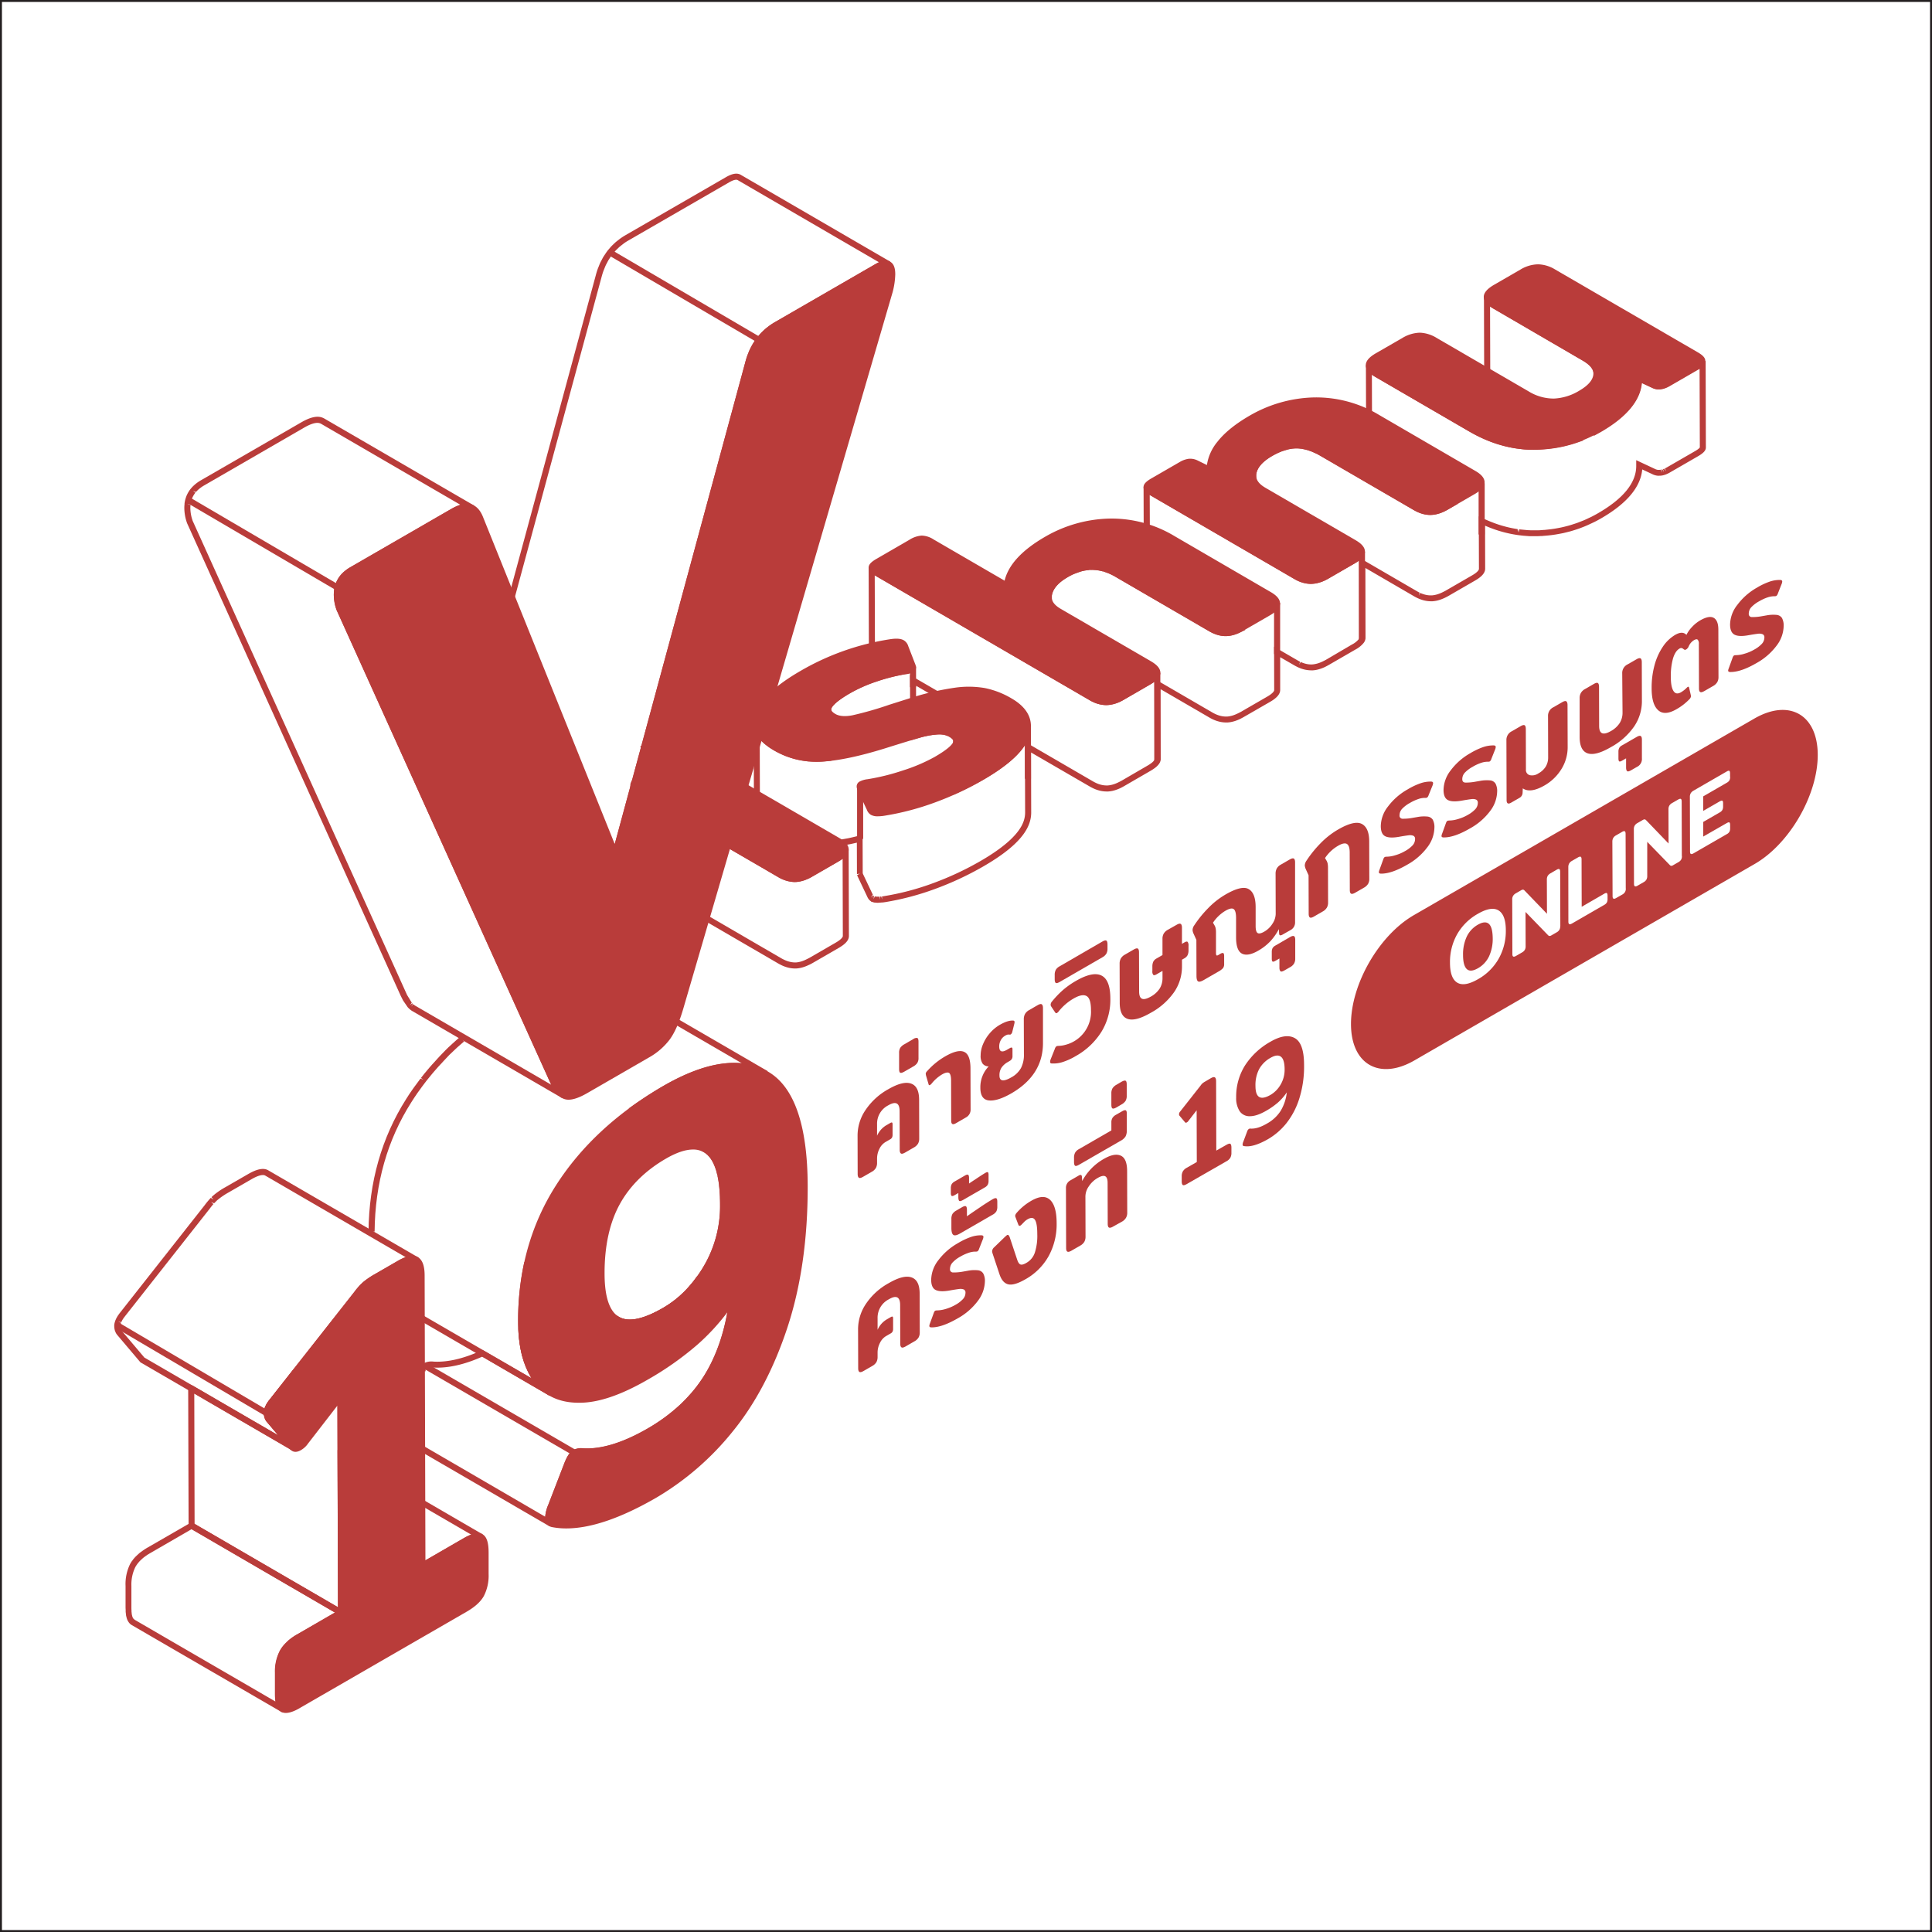 <svg xmlns="http://www.w3.org/2000/svg" xmlns:xlink="http://www.w3.org/1999/xlink" viewBox="0 0 1001 1001"><rect x="0" y="0" width="1001" height="1001" fill="#808080" stroke="none"/><defs><style>.cls-1{fill:#b93c3a;}.cls-2{fill:#fff;stroke:#231f20;stroke-miterlimit:10;}.cls-3{isolation:isolate;}.cls-4{clip-path:url(#clip-path);}</style><clipPath id="clip-path" transform="translate(0.5 0.5)"><path class="cls-1" d="M151.59,749.91l-77.47-45a2.55,2.55,0,0,1-.82-.79l77.48,45A2.52,2.52,0,0,0,151.59,749.91Z"/></clipPath></defs><g id="Layer_2" data-name="Layer 2"><rect class="cls-2" x="0.5" y="0.5" width="1000" height="1000"/></g><g id="Layer_1" data-name="Layer 1"><path class="cls-1" d="M284.09,790.2l-.06,0-77.43-45a3.63,3.63,0,0,1-.73-.56l-.24-.12-.69-1.21a3.73,3.73,0,0,1-.2-.59l1.43-.72-1.54.37a6.69,6.69,0,0,1-.17-1.53,19.21,19.21,0,0,1,1.62-6.73l8.6-22.2c.21-.5.36-.86.51-1.19l.22-.47c.1-.18.2-.34.27-.5l.78-1.32h0c.1-.17.2-.32.3-.46v0l0,0,.27-.36h0s0-.06.09-.11a7.84,7.84,0,0,1,.66-.72l.4-.3a5,5,0,0,1,.6-.51,8.73,8.73,0,0,1,5.37-1c7.16.4,15.47-1.5,24.63-5.7l.74-.34L275,713.65c-.3-.46-.59-.94-.89-1.42l-.47-.9c-.38-.73-.7-1.38-1-2.1-.13-.25-.28-.58-.43-.91-.38-.92-.67-1.62-.92-2.35-.19-.51-.29-.77-.36-1-.34-1-.67-2.11-1-3.23l-.06-.31c-.27-1.11-.51-2.27-.73-3.43l-.19-1.16c-.16-.86-.29-1.79-.39-2.71-.06-.42-.13-.93-.17-1.41-.09-.88-.18-1.85-.25-2.81,0-.47-.06-.9-.06-1.37v-.84l.7-.59a8.22,8.22,0,0,0,.65-.52l.3-.24c.48-.36.86-.65,1.24-1,1-.84,2-1.7,2.9-2.57a5.36,5.36,0,0,0,.52-.46c1.17-1.07,2.22-2.15,3.27-3.23.31-.35.59-.66.9-1l3.09-3.59c.62-.78,1.24-1.58,1.86-2.41.22-.28.38-.51.54-.73l.24-.33c.87-1.18,1.67-2.38,2.44-3.58.47-.78,1-1.61,1.43-2.44l.78-1.4,31.29,18.17c4.87,2.83,12.54,1.27,22.77-4.64.95-.55,1.88-1.13,2.76-1.72l.82-.55c.29-.2.63-.45,1-.71l1.1-.79c.12-.11.36-.29.61-.47.79-.64,1.65-1.35,2.49-2.09a5.68,5.68,0,0,1,.54-.51l.6-.57c.44-.41.88-.82,1.31-1.25a3.61,3.61,0,0,1,.35-.36l.28-.3c.72-.75,1.39-1.49,2-2.23l.84-1c.46-.54.92-1.08,1.36-1.66l.22-.33,1.4-1.88,19.89,11.56-.13,1c-2,15.86-6.57,29.6-13.59,40.81-.81,1.26-1.68,2.51-2.54,3.73l-1,1.39c-.28.38-.55.75-.86,1.14L362,721l-.4.49c-.38.46-.71.85-1,1.24l-3.22,3.56c-1,1.09-2.15,2.21-3.28,3.27a5.9,5.9,0,0,1-.64.57c-.94.86-1.94,1.76-3,2.63l-1.26,1c-.79.67-1.7,1.35-2.61,2-.44.35-.94.72-1.45,1.06-.88.64-1.84,1.31-2.81,2l-1.31.87c-1.4.92-2.88,1.82-4.38,2.69-13.24,7.66-25.09,11.26-35.19,10.66a5.82,5.82,0,0,0-3.47.53h0a2.6,2.6,0,0,0-.25.21l-.29.26a3.73,3.73,0,0,0-.32.36l-.62.91a2.74,2.74,0,0,0-.24.39c-.23.45-.37.71-.5.94l-.3.66c-.13.28-.26.57-.4.86l-8.51,22.08a16.14,16.14,0,0,0-1.41,5.58,3.35,3.35,0,0,0,.07.73l.12.36-.19.2.35.21,0,0v0l.19.12Zm-76-47.86,73.9,43a20.05,20.05,0,0,1,1.61-6.2l8.56-22.2c.18-.38.29-.63.39-.86l.37-.8a4.27,4.27,0,0,0,.27-.51l.17-.33c.14-.25.26-.46.38-.65l.27-.42a3.58,3.58,0,0,1,.29-.43l.22-.3a1,1,0,0,0-.1.18,6.83,6.83,0,0,1,.9-1.09l.32-.28a5,5,0,0,1,.68-.51,8.69,8.69,0,0,1,5.36-1c9.43.55,20.66-2.91,33.35-10.25,1.46-.84,2.88-1.71,4.24-2.6l1.31-.86c.9-.61,1.83-1.26,2.73-1.91.49-.32.93-.65,1.34-1,.88-.66,1.74-1.31,2.54-2,.45-.35.87-.68,1.23-1,1-.85,2-1.71,2.95-2.58a6.22,6.22,0,0,0,.51-.45c1.11-1.05,2.19-2.13,3.21-3.21l3.06-3.36c.26-.35.62-.78,1-1.21l.43-.53.4-.5c.31-.39.56-.73.81-1.07l1-1.37c.83-1.16,1.66-2.37,2.44-3.58,6.61-10.56,11-23.51,13-38.48l-15.63-9.1c-.52.67-1,1.22-1.44,1.76l-1,1.09c-.6.7-1.32,1.47-2,2.21-.09.11-.23.25-.37.39l-.28.29c-.53.53-1,1-1.46,1.4l-.65.62c-.23.2-.36.33-.48.45-.94.83-1.84,1.57-2.7,2.28-.29.21-.46.33-.64.48l-1.16.84-1.1.8-.82.55c-.94.62-1.92,1.24-2.92,1.82-11.45,6.61-19.93,8.12-25.94,4.63L290.08,668l-.72,1.18c-.82,1.28-1.65,2.54-2.56,3.77l-.21.29c-.2.28-.4.57-.62.84-.6.81-1.24,1.65-1.92,2.48l-3.23,3.74c-.34.35-.58.62-.82.89-1.2,1.24-2.3,2.36-3.45,3.42-.17.17-.38.35-.6.53-.93.87-1.95,1.77-3,2.63-.44.38-.89.72-1.36,1.06l-.18.15-.21.18,0,.45c.07,1,.16,1.92.25,2.82,0,.45.1.89.15,1.29.1.9.22,1.74.37,2.56l.2,1.16c.2,1.13.45,2.3.73,3.4l0,.22c.29,1,.58,2,.9,2.94.07.24.15.44.23.65l.11.31c.23.67.5,1.32.76,2l.45,1c.33.72.63,1.32,1,2l.43.82c.49.8,1,1.62,1.55,2.42a23.21,23.21,0,0,0,7.23,6.75L284,722.54,249.37,702.4c-9.35,4.18-17.92,6.08-25.46,5.64a5.67,5.67,0,0,0-3.47.53l-.23.21L220,709l0,0v1l-.78,0-.5.83a6.64,6.64,0,0,1-.39.76l-.17.37c-.14.3-.28.63-.41,1L209,735.23a16.27,16.27,0,0,0-1.41,5.58,3.29,3.29,0,0,0,.07.73Z" transform="translate(0.5 0.5)"/><path class="cls-1" d="M284,722.54l-77.45-45a25.66,25.66,0,0,1-8.25-7.67c-.6-.86-1.16-1.75-1.69-2.67l-1.34-2.56a2.75,2.75,0,0,0-.15-.36c-.18-.37-.36-.77-.51-1.17s-.41-1-.63-1.54l-.21-.54,2.94-1.15.21.56c.19.5.38,1,.6,1.48s.29.69.42,1,.19.41.27.62l1.15,2.15c.47.83,1,1.64,1.52,2.42a22.57,22.57,0,0,0,7.24,6.74L275,713.65c-.3-.46-.59-.94-.89-1.42l-.47-.9c-.38-.73-.7-1.38-1-2.1-.13-.25-.28-.58-.43-.91-.38-.92-.67-1.62-.92-2.35-.19-.51-.29-.77-.36-1-.34-1-.67-2.11-1-3.23l-.06-.31c-.27-1.11-.51-2.27-.73-3.43l-.19-1.16c-.16-.86-.29-1.79-.39-2.71-.06-.42-.13-.93-.17-1.41-.09-.88-.18-1.85-.25-2.81,0-.47-.06-.9-.06-1.37-.1-1.37-.13-2.76-.13-4.22a142.08,142.08,0,0,1,2.77-28.83l.44-2.15,49.07,28.52c4.87,2.83,12.54,1.27,22.77-4.64.95-.55,1.88-1.13,2.76-1.72l.82-.55c.29-.2.63-.45,1-.71l1.1-.79c.12-.11.36-.29.61-.47.79-.64,1.65-1.35,2.49-2.09a5.68,5.68,0,0,1,.54-.51l.6-.57c.44-.41.88-.82,1.31-1.25a3.61,3.61,0,0,1,.35-.36l.28-.3c.72-.75,1.39-1.49,2-2.23l.84-1c.46-.54.92-1.08,1.36-1.66l.22-.33.56-.76c.41-.5.75-1,1.09-1.47l.86-1.22c.8-1.16,1.56-2.39,2.3-3.65a61.31,61.31,0,0,0,8.48-32c0-1.09,0-2.11-.06-3.14,0-.28,0-.53,0-.76-.05-1-.08-1.66-.13-2.3l-.12-1.63c-.05-.62-.11-1.23-.19-1.81,0-.4,0-.53,0-.67l-.31-1.93c-.07-.45-.11-.61-.12-.78l-.36-1.75,1.45-.83-1.53.4-.56-2.13,1.37-.9-1.47.56c-.13-.41-.23-.69-.32-1l-.23-.69a1.36,1.36,0,0,1-.13-.31l-.4-1-.51-1.08c-.19-.39-.39-.74-.6-1.1a5.31,5.31,0,0,1-.31-.51l-.54-.75,1.09-1.17-1.38.8-.61-.72a3.06,3.06,0,0,1-.39-.44l-.86-.71a9.37,9.37,0,0,0-1.18-.82l-38.92-22.61,2.77-1.94c.6-.43,1.19-.85,1.8-1.26l5.29-3.53,2.76-1.73c.26-.18.6-.39.94-.59l.32-.2c1.34-.82,2.71-1.65,4.11-2.45,15.51-8.95,29.07-12.86,40.55-11.75l-65.64-38.14c-12.67-7.1-29.77-4.55-50.82,7.6l-1.58-2.73c22.08-12.74,40.23-15.3,54-7.61l77.5,45-1.56,2.74c-12.68-7.11-29.79-4.56-50.84,7.58q-2.07,1.19-4,2.4l-.36.22c-.28.17-.57.34-.84.53-1,.6-1.88,1.17-2.75,1.73l-5.23,3.48-.52.36,34.64,20.13a11.64,11.64,0,0,1,1.6,1.1,15.31,15.31,0,0,1,1.25,1.1l1.07,1.23a5.39,5.39,0,0,1,.48.64l.78,1.15c.22.35.39.65.55.93H372l0,1.29a16.46,16.46,0,0,1,.66,1.51l.46,1.26c.1.31.21.62.3.94l1.69,8.18a6.27,6.27,0,0,1,.05.65c.07.42.13,1.08.19,1.76l.12,1.77c.06.56.09,1.3.12,2,0,.41,0,.79,0,1.12,0,1,.06,2.07.06,3.18a64.39,64.39,0,0,1-8.91,33.58c-.78,1.32-1.58,2.61-2.42,3.83l-.81,1.15c-.46.65-.84,1.19-1.26,1.7l-.52.71c.07-.08-.06.11-.16.25-.55.73-1,1.31-1.53,1.88l-1,1.09c-.6.7-1.32,1.47-2,2.21-.09.11-.23.25-.37.39l-.28.29c-.53.53-1,1-1.46,1.4l-.65.62c-.23.2-.36.33-.48.45-.94.83-1.84,1.57-2.7,2.28-.29.21-.46.33-.64.48l-1.16.84-1.1.8-.82.55c-.94.62-1.92,1.24-2.92,1.82-11.45,6.61-19.93,8.12-25.94,4.63l-45.25-26.3a139.49,139.49,0,0,0-2.29,26c0,1.38,0,2.7.12,4,0,.62,0,1,.06,1.32.07,1,.16,1.92.25,2.82,0,.45.1.89.15,1.29.1.9.22,1.74.37,2.56l.2,1.16c.2,1.13.45,2.3.73,3.4l0,.22c.29,1,.58,2,.9,2.94.07.24.15.44.23.65l.11.31c.23.67.5,1.32.76,2l.45,1c.33.72.63,1.32,1,2l.43.82c.49.8,1,1.62,1.55,2.42a23.21,23.21,0,0,0,7.23,6.75Z" transform="translate(0.5 0.5)"/><path class="cls-1" d="M193.59,637.6l-3.15,0c.22-25.56,6.79-48.69,19.53-68.73,1-1.68,2.16-3.31,3.27-4.93l.25-.35c.24-.34.47-.66.72-1,1-1.41,2.06-2.85,3.15-4.26l1.52.58-1.3-.88.72-.91c.75-1,1.46-1.83,2.2-2.69.15-.21.38-.48.62-.76l.93-1.1c.42-.48.83-1,1.25-1.42s.67-.73,1-1.09c.71-.79,1.38-1.52,2-2.22l.92-1c1-1,1.94-2,2.89-3l.22-.22c1-1,2-2,3.11-2.95.12-.13.31-.3.5-.47l2.77-2.49c.37-.33.79-.69,1.22-1l2,2.4c-.39.34-.79.67-1.15,1l-2.3,2c-.1.11-.28.27-.46.44l-.44.41c-1.09,1-2.1,2-3.09,2.93l-.32.32L229.54,549l-.91,1c-.68.71-1.34,1.43-2,2.14-.28.34-.65.74-1,1.14s-.79.89-1.18,1.35l-.94,1.1c-.19.23-.38.44-.55.67-.78.92-1.46,1.75-2.14,2.62l-.78,1,0,0c-1.21,1.58-2.27,3-3.26,4.41-.27.35-.47.64-.69.95l-.24.33c-1.07,1.56-2.16,3.15-3.18,4.79C200.21,590.07,193.8,612.63,193.59,637.6Z" transform="translate(0.5 0.5)"/><path class="cls-1" d="M396.34,556q19.88,11.19,20,57.88Q416.47,655,405.87,687t-28.09,53.34q-17.49,21.34-39.08,33.82-32.76,18.92-52.88,15c-1.53-.29-2.29-1.4-2.3-3.36a17.64,17.64,0,0,1,1.51-6.13l8.59-22.21c1.18-2.82,2.36-4.58,3.54-5.26a7,7,0,0,1,4.33-.74q14.75.84,34.31-10.45,19.31-11.14,29.69-27.67t13.37-40.17a111.62,111.62,0,0,1-19,21.79,159.35,159.35,0,0,1-25.64,18q-20.32,11.73-35,11.7T277.08,714q-7.53-10.71-7.59-29.68-.11-39.09,19.27-69.59T344,563.54Q376.46,544.78,396.34,556ZM365.46,656.37a62.56,62.56,0,0,0,8.68-32.79q-.06-21.3-7.84-27.49t-22.51,2.33q-16.5,9.52-24.6,24.29t-8,36.66q.11,37.95,32.62,19.17,12.94-7.47,21.69-22.17" transform="translate(0.5 0.5)"/><path class="cls-1" d="M292.94,791.4a38.48,38.48,0,0,1-7.42-.68c-1.33-.25-3.56-1.22-3.57-4.89a18.5,18.5,0,0,1,1.62-6.72l8.58-22.19c1.36-3.27,2.7-5.18,4.23-6.06a8.52,8.52,0,0,1,5.28-1c9.39.55,20.64-2.91,33.36-10.25s22.38-16.39,29.14-27.14c5.8-9.24,9.88-20.33,12.15-33a112.19,112.19,0,0,1-15.43,16.68A160.76,160.76,0,0,1,335,714.37c-13.73,7.93-25.72,12.07-35.75,11.91-10.25,0-18.14-3.85-23.44-11.4-5.2-7.38-7.85-17.66-7.88-30.58-.08-26.25,6.49-50,19.51-70.45s31.75-37.82,55.73-51.67c22.09-12.75,40.25-15.31,54-7.6h0c13.72,7.72,20.72,27.65,20.81,59.25.08,27.46-3.48,52.24-10.56,73.64S390.73,727,379,741.32a145.45,145.45,0,0,1-39.52,34.19C321.17,786.08,305.56,791.4,292.94,791.4Zm7.51-38.4a4.82,4.82,0,0,0-2.5.59c-.49.28-1.52,1.24-2.88,4.5l-8.57,22.17a15.87,15.87,0,0,0-1.4,5.56c0,1.62.61,1.73,1,1.81,13,2.5,30.39-2.5,51.8-14.85a142.24,142.24,0,0,0,38.65-33.46c11.48-14,20.84-31.79,27.82-52.84s10.47-45.52,10.4-72.64c-.09-30.38-6.55-49.39-19.21-56.51h0c-12.67-7.13-29.77-4.58-50.83,7.58-23.54,13.59-41.93,30.62-54.65,50.63s-19.09,43.11-19,68.75c0,12.26,2.49,21.94,7.3,28.78s11.58,10,20.88,10.06,20.92-3.84,34.16-11.48A159,159,0,0,0,358.8,693.8a110.69,110.69,0,0,0,18.75-21.49l3.7-5.49-.83,6.57c-2,15.91-6.58,29.64-13.6,40.81s-17.2,20.67-30.23,28.19c-13.26,7.66-25.11,11.26-35.19,10.66A7.86,7.86,0,0,0,300.45,753Zm25.36-66.65a14,14,0,0,1-7.15-1.8c-6.08-3.49-9.05-11.73-9.08-25.18-.05-14.81,2.72-27.39,8.23-37.42s14-18.43,25.2-24.9c10.38-6,18.55-6.73,24.27-2.19s8.4,13.87,8.44,28.71a64.39,64.39,0,0,1-8.91,33.6c-5.93,10-13.42,17.64-22.25,22.74C337.1,684.21,330.9,686.35,325.81,686.35Zm32.7-91.26c-3.85,0-8.51,1.56-13.93,4.69-10.69,6.18-18.77,14.15-24,23.69s-7.88,21.63-7.84,35.89c0,12.06,2.56,19.62,7.5,22.46s12.55,1.25,22.75-4.64c8.36-4.83,15.47-12.1,21.12-21.62h0a61.33,61.33,0,0,0,8.47-32c0-13.63-2.48-22.47-7.25-26.25A10.57,10.57,0,0,0,358.51,595.09Z" transform="translate(0.5 0.5)"/><line class="cls-1" x1="220.19" y1="707.7" x2="297.66" y2="752.72"/><rect class="cls-1" x="256.85" y="684.9" width="3.15" height="89.61" transform="translate(-501.83 586.99) rotate(-59.84)"/><path class="cls-1" d="M218.38,812.49,174.5,787l-.11-36.23,75.15,43.68.06,0-1.6,2.72,0,0c-.37-.21-1.92-.63-6.72,2.13Zm-40.74-27.34,40.75,23.69,21.3-12.3a27.63,27.63,0,0,1,3.94-1.93l-66.07-38.39Z" transform="translate(0.5 0.5)"/><g class="cls-3"><path class="cls-1" d="M151.59,749.91l-77.47-45a2.55,2.55,0,0,1-.82-.79l77.48,45A2.52,2.52,0,0,0,151.59,749.91Z" transform="translate(0.5 0.5)"/><g class="cls-4"><g class="cls-3"><path class="cls-1" d="M151.59,749.91l-77.47-45a2.55,2.55,0,0,1-.82-.79l77.48,45a2.52,2.52,0,0,0,.81.79" transform="translate(0.5 0.5)"/></g></g></g><path class="cls-1" d="M146,886.63a1.56,1.56,0,0,1-.7-.16,3.07,3.07,0,0,1-.31-.17L67.68,841.43a7.62,7.62,0,0,1-.68-.5,1.48,1.48,0,0,1-.28-.28h0a3.08,3.08,0,0,1-.52-.63,2.33,2.33,0,0,1-.19-.28,2.93,2.93,0,0,1-.31-.52l-.08-.14a6.55,6.55,0,0,1-.5-1.37s-.1-.36-.11-.38l-.08-.35-.15-.66s0-.31,0-.35c-.08-.51-.12-.91-.16-1.34s0-.48,0-.61c0-.5-.07-1.1-.07-1.76l0-11.09A23.51,23.51,0,0,1,67,809.66l.68-1.1a1.71,1.71,0,0,1,.21-.26,2.15,2.15,0,0,1,.26-.32h0s.11-.22.26-.41c.44-.56.89-1.05,1.37-1.57l.28-.26c.51-.5,1-.93,1.48-1.37s1.06-.83,1.51-1.15l.51-.38.27-.18.44-.3c.59-.39,1.22-.79,1.87-1.14L98,788.6a1.59,1.59,0,0,1,1.58,0l77.45,45a1.57,1.57,0,0,1,0,2.72L155.15,849c-.52.31-1,.65-1.54,1l-.38.25-1.26-1,.9,1.29c-.59.41-1.13.8-1.63,1.22s-1,.9-1.41,1.28l-.29.27c-.4.42-.78.83-1.13,1.27a2.7,2.7,0,0,0-.31.43,1.31,1.31,0,0,1-.25.33l-.1.15-.14.2c-.13.21-.26.4-.37.61a20.45,20.45,0,0,0-2.17,10l0,11.1a12.67,12.67,0,0,0,.05,1.55v.4c.05.49.08.78.13,1.08,0,0,.06.47.07.48,0,.28.1.54.17.8a2.26,2.26,0,0,1,.11.43,6,6,0,0,0,.27.68l.18.33.06.09a1.18,1.18,0,0,1,.17.22l.12.13.11.1v0l.2.12a1.57,1.57,0,0,1-.79,2.93Zm-76.85-48a2.07,2.07,0,0,0,.24.17l72.87,42.31a2.45,2.45,0,0,1,0-.48,4.44,4.44,0,0,1-.12-.94,2.72,2.72,0,0,1,0-.63,14.14,14.14,0,0,1-.06-1.73l0-11.09a23.51,23.51,0,0,1,2.56-11.5c.15-.29.33-.55.51-.83l.17-.27a2,2,0,0,1,.22-.27l.07-.11a5.69,5.69,0,0,1,.53-.73c.38-.48.81-1,1.28-1.45a5.35,5.35,0,0,1,.53-.48A15.64,15.64,0,0,1,149,849.4c.78-.65,1.38-1.09,2-1.55l.46-.32.36-.24c.54-.35,1.1-.71,1.68-1L173.05,835l-74.31-43.2L77.67,804c-.61.34-1.16.7-1.69,1l-1.1.77c-.39.28-.77.56-1.13.85-.6.51-1,.9-1.4,1.28a2.73,2.73,0,0,1-.25.23,13.37,13.37,0,0,0-1.1,1.26l-.25.28h0a3,3,0,0,1-.18.29l-.29.38-.58.92a20.6,20.6,0,0,0-2.12,9.89l0,11.09c0,.61,0,1.15.06,1.69,0,.3,0,.43,0,.56s.05.49.1.78c0,.05,0,.33,0,.37l.23,1.05a5.48,5.48,0,0,0,.29.86l.12.22a1.55,1.55,0,0,0,.21.35A2.34,2.34,0,0,1,69.1,838.58Zm-.09-.1h0Z" transform="translate(0.5 0.5)"/><path class="cls-1" d="M176.2,836.57a1.63,1.63,0,0,1-.8-.22L98,791.33a1.59,1.59,0,0,1-.78-1.36L97,718.79a1.57,1.57,0,0,1,.79-1.37,1.59,1.59,0,0,1,1.58,0l44.32,25.76L137.59,736a8,8,0,0,1-.68-1.07h0a.41.41,0,0,1,0-.09.77.77,0,0,1-.07-.16,10.69,10.69,0,0,1-.36-1,3.7,3.7,0,0,1-.13-.74,4.41,4.41,0,0,1-.13-1.1,7.23,7.23,0,0,1,0-.93,2.23,2.23,0,0,1,.05-.36l.19-.78a4.68,4.68,0,0,1,.21-.73c0-.1.1-.32.14-.41a5,5,0,0,1,.36-.8c.09-.2.24-.51.28-.58a3.62,3.62,0,0,1,.24-.43l.2-.31a5.5,5.5,0,0,1,.31-.47l.32-.46.2-.28c.2-.27.39-.53.61-.78l12.28-15.62a1.58,1.58,0,0,1,2-.39l23,13.4a1.55,1.55,0,0,1,.79,1.35L177.77,835a1.6,1.6,0,0,1-1.57,1.58Zm-75.88-47.51,74.29,43.19-.3-108.12-21.07-12.24-11.47,14.58a6.08,6.08,0,0,0-.46.6,4.13,4.13,0,0,1-.31.42l-.29.41c-.26.43-.38.62-.49.77h0s0,.06-.06.13-.24.53-.29.6-.09.24-.12.32l-1.53-.44,1.41.78-.09.32c0,.06-.08.29-.1.35l-1.63.09,1.53.43a5.34,5.34,0,0,0,0,.55,4.92,4.92,0,0,0,.09.76,2,2,0,0,1,0,.34,3.36,3.36,0,0,1,.24.56v0l0,0c.09.17.2.34.32.52L152,748.11a1.57,1.57,0,0,1-2,2.38l-49.84-29Z" transform="translate(0.5 0.5)"/><path class="cls-1" d="M150.77,750.7a1.58,1.58,0,0,1-.79-.21l-77.48-45a1.36,1.36,0,0,1-.41-.34L60.11,691a5.84,5.84,0,0,1-.68-1.11,1.3,1.3,0,0,1-.1-.25,6.66,6.66,0,0,1-.38-1c0-.06-.06-.27-.07-.34a8,8,0,0,1-.18-1.5,6.85,6.85,0,0,1,0-.91,1.5,1.5,0,0,1,.06-.29,4.67,4.67,0,0,1,.08-.52c0-.07.09-.33.11-.4a3,3,0,0,1,.18-.58,3.5,3.5,0,0,1,.17-.52s.3-.68.31-.7a4.12,4.12,0,0,1,.3-.59l.12-.22c.1-.19.22-.39.33-.58l.31-.48.35-.49.19-.26a2.38,2.38,0,0,1,.34-.43,3.71,3.71,0,0,1,.23-.32l43.85-55.69a11.38,11.38,0,0,1,.71-.92,1.91,1.91,0,0,1,.33-.42l.29-.37.71-.82.38-.44c.23-.26.46-.5.69-.73l1.34.88-1-1.25.37-.34c.26-.24.5-.47.75-.67a38.48,38.48,0,0,1,6-4.1l12-6.91c4.57-2.62,7.93-3.24,10.27-1.88l77.49,45a1.58,1.58,0,0,1-1.59,2.73c-.71-.42-2.58-.72-7.12,1.89l-11.94,6.9a40.87,40.87,0,0,0-5.59,3.77l-1.2,1.18c-.2.2-.4.39-.59.61l-1,1.2a5.29,5.29,0,0,1-.48.58l-.22.3c-.17.22-.35.45-.53.7l-43.9,55.77a6.08,6.08,0,0,0-.46.6,4.13,4.13,0,0,1-.31.42l-.29.41c-.26.43-.38.62-.49.77h0s0,.06-.06.13-.24.53-.29.6-.09.24-.12.32l-1.53-.44,1.41.78-.09.32c0,.06-.08.29-.1.35l-1.63.09,1.53.43a5.34,5.34,0,0,0,0,.55,4.92,4.92,0,0,0,.09.76,2,2,0,0,1,0,.34,3.36,3.36,0,0,1,.24.56v0l0,0c.09.17.2.34.32.52L152,748.11a1.57,1.57,0,0,1-1.2,2.59ZM74.31,702.88l69.36,40.3L137.59,736a8,8,0,0,1-.68-1.07h0a.41.41,0,0,1,0-.09.77.77,0,0,1-.07-.16,10.69,10.69,0,0,1-.36-1,3.7,3.7,0,0,1-.13-.74,4.41,4.41,0,0,1-.13-1.1,7.23,7.23,0,0,1,0-.93,2.23,2.23,0,0,1,.05-.36l.19-.78a4.68,4.68,0,0,1,.21-.73c0-.1.1-.32.14-.41a5,5,0,0,1,.36-.8c.09-.2.24-.51.28-.58a3.62,3.62,0,0,1,.24-.43l.2-.31a5.5,5.5,0,0,1,.31-.47l.32-.46.2-.28c.2-.27.39-.53.61-.78l43.82-55.67c.17-.23.37-.5.57-.75l.32-.42.3-.35,1.22-1.44c.25-.28.5-.53.74-.77l1.35-1.31a41.77,41.77,0,0,1,6.09-4.13l11.95-6.91a25.05,25.05,0,0,1,4-1.89l-72.78-42.3c-.71-.41-2.58-.71-7.12,1.9l-11.94,6.89a37.19,37.19,0,0,0-5.57,3.79c-.25.2-.43.37-.63.56l-.59.6c-.22.22-.41.41-.6.62l-1.56-.6,1.19,1-.67.76a3.7,3.7,0,0,1-.37.46,1.54,1.54,0,0,1-.17.24,9.92,9.92,0,0,0-.67.87L64.28,681.44a4.11,4.11,0,0,1-.47.59l-.29.44-.28.39a2,2,0,0,1-.15.24l-.18.31a3.14,3.14,0,0,1-.18.31s-.2.43-.22.47a2,2,0,0,1-.17.36l-1.59-.3,1.46.6a3.39,3.39,0,0,1-.15.45,3.59,3.59,0,0,1-.08.35,2.34,2.34,0,0,1-.12.64s0,0,0,.06,0,.27,0,.42a4.92,4.92,0,0,0,.09.76,3.52,3.52,0,0,0,.25.78,1.48,1.48,0,0,1,.12.29l0,0a4.11,4.11,0,0,0,.24.39Z" transform="translate(0.5 0.5)"/><path class="cls-1" d="M206.48,654.1q6.11-3.51,8.78-1.85t2.69,8.09l.43,150.31,22.09-12.75q6.1-3.52,8.4-2.07t2.3,8.17l0,11.09A21.36,21.36,0,0,1,249,825.61q-2.28,4.08-8.38,7.6l-86.1,49.72c-4.06,2.34-6.91,3.06-8.52,2.14s-2.43-3.51-2.44-7.8l0-11.09a21.66,21.66,0,0,1,2.38-10.74q2.41-4.31,8.51-7.83L176.21,835l-.32-111.79-18,23.26a9.69,9.69,0,0,1-3.29,3.07c-1.69,1-3,.84-3.82-.42l-12-14.12a5.58,5.58,0,0,1-1-3.22q0-2.91,2.78-6.28l43.87-55.73a30.55,30.55,0,0,1,4.31-4.82,38.18,38.18,0,0,1,5.83-4Z" transform="translate(0.5 0.5)"/><path class="cls-1" d="M147.59,887a4.75,4.75,0,0,1-2.42-.6c-2.17-1.23-3.22-4.23-3.24-9.16l0-11.1a23.36,23.36,0,0,1,2.59-11.5c1.74-3.12,4.8-6,9.09-8.43l21-12.16-.3-106.28-15.19,19.63a11.27,11.27,0,0,1-3.75,3.46c-3.44,2-5.28,0-5.92-.9l-11.89-14a7.08,7.08,0,0,1-1.4-4.23c0-2.31,1-4.76,3.14-7.29l43.84-55.7a31.87,31.87,0,0,1,4.51-5,40.38,40.38,0,0,1,6.09-4.13l11.93-6.89c4.65-2.68,8.05-3.28,10.4-1.83s3.42,4.52,3.44,9.43l.41,147.59,19.74-11.4c4.73-2.72,7.91-3.37,10-2s3,4.33,3,9.49l0,11.1a23,23,0,0,1-2.45,11.28c-1.65,3-4.67,5.72-9,8.21l-86.1,49.71C152.06,886.14,149.55,887,147.59,887Zm29.87-168.42.33,117.29L155.16,849c-3.8,2.19-6.46,4.63-7.92,7.24a20.31,20.31,0,0,0-2.19,10l0,11.1c0,5,1.16,6.16,1.65,6.43s2,.71,7-2.14l86.1-49.71c3.81-2.2,6.43-4.55,7.79-7a19.89,19.89,0,0,0,2.06-9.74l0-11.1c0-5.27-1.11-6.54-1.58-6.84s-1.86-.72-6.76,2.1l-24.45,14.12-.43-153c0-3.58-.71-6-2-6.76-.7-.43-2.56-.77-7.15,1.88l-11.94,6.89a38.27,38.27,0,0,0-5.6,3.78,29.31,29.31,0,0,0-4.07,4.57l-43.89,55.77c-1.63,2-2.45,3.75-2.44,5.3a3.88,3.88,0,0,0,.74,2.31l11.91,14c.32.45.56.81,1.83.08a8.17,8.17,0,0,0,2.77-2.58Z" transform="translate(0.5 0.5)"/><line class="cls-1" x1="60.35" y1="686.4" x2="138.25" y2="732.28"/><rect class="cls-1" x="97.23" y="663.64" width="3.15" height="90.41" transform="translate(-561.6 434.7) rotate(-59.5)"/><path class="cls-1" d="M454.46,467.24h-.26a8.75,8.75,0,0,1-1.22-.09l-.32,0A5.87,5.87,0,0,1,452,467a6.93,6.93,0,0,1-.69-.25H451l-.34-.33-.3-.22-.3-.27a2.94,2.94,0,0,1-.38-.42,5.14,5.14,0,0,1-.49-.71,8.06,8.06,0,0,1-.47-.95l-4.82-10.16a5.21,5.21,0,0,1-.29-.83l1.45-.72-1.56.23,0-.53-.05-15.75-1.62.37c-.62.14-1.25.29-1.85.41L433.79,438c-.54.09-1.07.18-1.59.25l-2.11.26-1.45.17-2.06.16-1.11.09-.41,0c-1,.05-1.94.06-2.91.05l-.76,0c-.85,0-1.7-.06-2.53-.13l-.36,0c-.77-.06-1.53-.15-2.29-.26l-1-.17c-1-.16-1.8-.33-2.63-.52-1.18-.28-2.07-.53-2.94-.8l-.65-.21c-.84-.28-1.69-.57-2.53-.91s-1.81-.77-2.65-1.18l-.61-.29c-.82-.41-1.65-.84-2.45-1.31s-1.41-.85-2-1.26c-.84-.57-1.39-1-1.91-1.38l-.3-.23-1-.84c-.55-.5-.89-.84-1.22-1.17L394,428c-.24-.26-.48-.53-.7-.79l-.26-.33c-.24-.31-.48-.62-.69-.94-.34-.51-.56-.88-.76-1.25l-.16-.32c-.14-.29-.28-.58-.4-.87l-.14-.35a10.69,10.69,0,0,1-.36-1.09,12.24,12.24,0,0,1-.29-1.31l0-.37a11.19,11.19,0,0,1-.11-1.49L390,374.06h3.15a8.91,8.91,0,0,0,.09,1.15,9.93,9.93,0,0,0,.21,1.1,9,9,0,0,0,.3.88,9.24,9.24,0,0,0,.41.93c.28.53.45.82.63,1.11s.44.62.64.87l.21.26c.19.23.38.44.58.66l-.92,1.33,1.13-1.09c.28.28.57.57.89.85s.72.63,1,.87l-.68,1.46,1-1.24c.47.37,1,.73,1.49,1.09.8.53,1.39.9,2,1.27s1.55.86,2.34,1.25l.57.28c.78.38,1.57.73,2.37,1.06s1.64.62,2.44.88l.59.19c.8.25,1.62.48,2.45.68,1,.23,1.8.39,2.58.52l.59.1c.86.13,1.72.24,2.6.32l.21,1.6.12-1.57c.78.06,1.56.1,2.35.12h.72c.89,0,1.8,0,2.72,0,.46,0,1-.06,1.44-.1l.88-.07L427,367a5.28,5.28,0,0,1,1-2.91c1.56-2.38,4.94-5.05,10.34-8.16a79.6,79.6,0,0,1,14.37-6.37c2.81-.94,5.6-1.76,8.34-2.43l-7.5-4.36-.94-.58-.26-.19a6.51,6.51,0,0,1-.6-.43l-.28-.22-.4-.35a5.63,5.63,0,0,1-.64-.69,4.54,4.54,0,0,1-.41-.65,3.73,3.73,0,0,1-.27-.78l-.06-.54-.13-44.8h0v0l3.15.06a1.46,1.46,0,0,1,.31.27l1,.78c.44.3.7.46,1,.63l86.36,50.19-.11-36.67a9.59,9.59,0,0,1,.06-1.07,10,10,0,0,1,.2-1.09c1-4.09,4.19-7.74,9.57-10.84.57-.33,1.13-.63,1.7-.92l.35-.17c.62-.31,1-.49,1.35-.65l.47-.2.95,1.31-.61-1.45,1.43-.56c.52-.17.83-.29,1.14-.38l.58-.17c.48-.14.79-.23,1.11-.3l.66-.15,1-.21.76-.12.92-.11,1.18-.11c.31,0,.61,0,.92,0,.57,0,1.14,0,1.72,0l.39,0,0,1.59.36-1.55c.32,0,.63.05,1,.1.62.09,1.12.19,1.61.29l.41.1,1.27.32.46.14c.54.16,1.07.34,1.61.54s1.14.44,1.64.66l.5.23c.39.17.8.37,1.21.57l.47.24c.53.28,1.07.57,1.61.88l48.28,28.06c.47.27.87.47,1.26.66l.31.15c.39.18.79.35,1.19.5s.83.27,1.19.37a11.68,11.68,0,0,0,1.44.3,10.65,10.65,0,0,0,2.29.1,11.26,11.26,0,0,0,1.39-.18c.46-.1.82-.18,1.15-.28L596,301.16c-.34-.2-.64-.39-.93-.58-.47-.32-.67-.47-.86-.61l-.25-.2c-.13-.1-.28-.24-.42-.37a5.17,5.17,0,0,1-.66-.71,4.35,4.35,0,0,1-.41-.65,3.87,3.87,0,0,1-.26-.74l-.07-.62L592,251.92h3.15a3.31,3.31,0,0,1,.32.3l.38.34c.29.22.44.33.61.44.44.3.7.46,1,.63l27.34,15.89-.07-26.91h3.15l.08,28.75,19.41,11.27-.11-36.69a8.68,8.68,0,0,1,.06-1,8.87,8.87,0,0,1,.17-1c.91-4.07,4.16-7.74,9.66-10.92.59-.34,1.18-.66,1.76-1l.36-.18c.61-.3,1-.49,1.39-.66l.5-.22,1.22-.51.64-.23c.42-.15.75-.27,1.07-.37l.74-.22,1-.27.73-.17,1-.18.72-.12c.31,0,.63-.08.94-.12l.71-.06a14.92,14.92,0,0,1,3,0l.36,0v1.59l.36-1.55,1.2.17c.56.1.94.17,1.32.26l.51.12c.41.1.83.21,1.25.34l.34.1c.53.16,1.07.35,1.61.55l.4.16,1.23.51.55.25,1.18.57.48.25c.54.28,1.07.57,1.61.88L733.57,261c.47.27.87.47,1.26.66l-.36,1.58.66-1.43c.4.18.81.36,1.2.5a11.87,11.87,0,0,0,1.2.37A14.48,14.48,0,0,0,739,263a10.61,10.61,0,0,0,2.29.09,11.26,11.26,0,0,0,1.39-.18,13.28,13.28,0,0,0,1.74-.46c.77-.27,1.31-.48,1.87-.73.77-.37,1.37-.68,2-1l.16-.1-36.25-21.07c-.39-.22-.74-.44-1.07-.66l-.32-.22-.63-.46-.28-.24c-.22-.18-.45-.38-.66-.59l-.27-.27c-.19-.21-.38-.43-.55-.66a6.2,6.2,0,0,1-.69-1.14,6,6,0,0,1-.31-1,3.38,3.38,0,0,1-.09-.61l-.13-44.94h3.15v.45l.1,0a2.07,2.07,0,0,0,.27.52,4.31,4.31,0,0,0,.42.5,8.22,8.22,0,0,0,.65.6c.35.29.53.41.7.53a13.2,13.2,0,0,0,1.15.74l48.76,28.34-.48,1.54.79-1.37c.78.45,1.57.89,2.36,1.3l.71.37c.76.39,1.51.77,2.26,1.12l-.3,1.61.66-1.43c.86.4,1.72.77,2.59,1.13l.54.22c.83.34,1.53.61,2.23.86l.6.22c.88.31,1.74.6,2.61.86l.34.1c.92.27,1.64.47,2.35.65l.72.19c.87.21,1.75.41,2.63.58s1.83.33,2.66.45l3.1.38,1.4.12.87.06c.5,0,1,0,1.52.06l.74,0c.76,0,1.52,0,2.27,0,1.14,0,2.26-.1,3.38-.17l1.8-.16c.75-.07,1.49-.15,2.23-.25l1.78-.25c.73-.12,1.47-.25,2.19-.39s1.16-.23,1.74-.36c.73-.16,1.45-.34,2.18-.53l.32-.08,1.16-.31-39-22.66c-.38-.22-.73-.44-1.07-.67l-.32-.22c-.23-.16-.43-.31-.62-.46l-.27-.22c-.24-.2-.46-.4-.66-.59l-.26-.26a7.91,7.91,0,0,1-.57-.68,6,6,0,0,1-.69-1.14,6,6,0,0,1-.32-1,3.9,3.9,0,0,1-.08-.61l-.13-44.94h3.15v.45l.1,0a3,3,0,0,0,.27.52c.19.24.3.37.43.51a7.81,7.81,0,0,0,.65.59,6.7,6.7,0,0,0,.69.52c.54.37.84.56,1.16.75l46.4,27c.53.32,1,.64,1.51,1l.31.22-.78,1.38,1.09-1.16c.22.16.43.31.63.47l.32.27c.35.29.65.56.93.84a13.46,13.46,0,0,1,1.11,1.22c.38.51.58.82.77,1.12a10.23,10.23,0,0,1,.67,1.38,8.64,8.64,0,0,1,.36,1.25l.09.42a8.74,8.74,0,0,1,.08,1.14l.08,26.74c12.35-7.38,18.64-15.34,18.7-23.69V193l9.71,4.54a3.87,3.87,0,0,0,.73.31,7,7,0,0,0,.69.17,5.54,5.54,0,0,0,.9.05,4.54,4.54,0,0,0,.69-.06l.67,1.49-.33-1.54.5-.14.85,1.39-.51-1.49c.19-.06.39-.15.59-.23l1,1.3-.67-1.43c.32-.14.64-.31,1-.49l14.65-8.46c2.25-1.3,2.52-1.93,2.54-2l3.13.14.12,44.81c0,1.53-1.23,2.89-4.09,4.54l-14.65,8.46c-.4.23-.81.44-1.21.63l-.3.12c-.35.15-.63.27-.9.36l-.35.1c-.36.11-.61.18-.85.23l-.41.07-.77.1-.51,0a7.47,7.47,0,0,1-1,0l-.49-.07a5,5,0,0,1-.7-.16l-.36-.1a7.18,7.18,0,0,1-1.14-.47l-5.24-2.45c-.84,9.15-8,17.67-21.31,25.35-1.24.72-2.48,1.39-3.75,2l-1.25.59c-.85.4-1.7.8-2.56,1.17l-1,.42-.5.2c-.83.32-1.59.63-2.36.9-.41.15-.82.28-1.24.42l-.43.14c-.76.25-1.53.49-2.3.72-.51.15-1,.28-1.54.41-1,.25-1.74.44-2.51.62-.6.13-1.2.25-1.81.36s-1.53.29-2.3.41l-1.86.27c-.78.1-1.56.19-2.34.26s-1.26.12-1.89.16l-1,.09c-.83,0-1.67.08-2.51.09s-1.59,0-2.39,0l-.51,0c-.81,0-1.35,0-1.88-.07l-.74-.05-1.65-.13-1-.11-1.42-.17-.88-.12c-.87-.14-1.74-.28-2.61-.45-1.12-.21-2-.43-3-.65l-.57-.14c-.93-.24-1.68-.45-2.43-.67l-.58-.17c-.91-.28-1.82-.58-2.72-.9l-.38-.14c-1-.36-1.73-.64-2.46-.94l-.71-.29-1.05-.44.06,22.29c0,2.12-1.71,4.12-5.2,6.13l-13.73,7.93c-.69.4-1.38.75-2.05,1.07-.85.39-1.48.64-2.11.86a17.39,17.39,0,0,1-2.11.6l-.31.06a16.07,16.07,0,0,1-1.78.23c-.37,0-.61,0-.84,0a13.33,13.33,0,0,1-2-.15,13.56,13.56,0,0,1-1.56-.3l-.37-.09c-.43-.12-.88-.26-1.33-.42s-1.07-.42-1.56-.64l-.29-.14c-.52-.25-1-.49-1.44-.75l-25.42-14.78.1,36.22a4.35,4.35,0,0,1-.94,2.6,13.84,13.84,0,0,1-4.35,3.5L688,344c-.7.4-1.38.75-2,1.07-.85.39-1.48.64-2.11.86a19.45,19.45,0,0,1-2.11.6l-.32.06a13.62,13.62,0,0,1-1.77.23c-.36,0-.6,0-.85,0a16.48,16.48,0,0,1-2-.15,14.19,14.19,0,0,1-1.57-.3l-.36-.09c-.43-.12-.88-.25-1.33-.41-.6-.22-1.09-.43-1.57-.65l-.35-.17q-.69-.33-1.38-.72L662.78,340l0,17c0,2.1-1.7,4.11-5.19,6.12L643.9,371c-.7.4-1.38.75-2,1.07-.85.39-1.49.64-2.11.86a17.07,17.07,0,0,1-2.11.59,15.75,15.75,0,0,1-2.09.3c-.37,0-.61,0-.84,0a13.32,13.32,0,0,1-2-.14,13.56,13.56,0,0,1-1.56-.3l-.35-.09q-.67-.18-1.35-.42c-.6-.21-1.08-.42-1.56-.64l-.36-.17c-.44-.22-.91-.46-1.37-.73l-25.42-14.77.1,36.21a4.12,4.12,0,0,1-.44,1.81,7.84,7.84,0,0,1-.49.8,10.13,10.13,0,0,1-2.25,2.14,25.13,25.13,0,0,1-2.11,1.37L582,406.76c-.69.4-1.37.75-2,1.07-.85.39-1.49.64-2.11.86a20.11,20.11,0,0,1-2.11.6,17.66,17.66,0,0,1-2.1.29c-.35,0-.6,0-.84,0a14.76,14.76,0,0,1-2-.14,13.56,13.56,0,0,1-1.56-.3l-.35-.09q-.67-.18-1.35-.42c-.6-.21-1.08-.42-1.56-.64l-.35-.17q-.69-.33-1.38-.72L533.7,389.37l.08,31.16a16.55,16.55,0,0,1-.7,4.71c-2.2,7.49-10.09,15.07-24.13,23.18A160.84,160.84,0,0,1,484,460.06a139.89,139.89,0,0,1-25.89,6.85l-1.31.18-.39,0-.85.07-.37,0Zm.59-3.16.42,1.55-.1-1.57.72-.07.52,1.53-.18-1.56c.37,0,.77-.1,1.18-.17a136,136,0,0,0,25.31-6.69,157.62,157.62,0,0,0,24.45-11.41c13.13-7.58,20.76-14.75,22.69-21.33a13.56,13.56,0,0,0,.57-3.82l-.1-35-.1.16c-3.74,5.74-11,11.75-21.61,17.87h0c-4.1,2.37-8.5,4.64-13.08,6.74l-2.23,1L493.32,383l1.19-1.1-1.41.74a1.74,1.74,0,0,0-.22-.27,4.54,4.54,0,0,0-.54-.5l-.31-.23c-.33-.24-.52-.36-.72-.48a7.64,7.64,0,0,0-1.09-.5,9.83,9.83,0,0,0-1.42-.42l-.13-1.62-.31,1.54-1.16-.13a16.44,16.44,0,0,0-1.95,0c-.4,0-.64.05-.89.08l-1.24.11c-.34,0-.68.1-1,.16l-1.19.18-1.45.31-.91.19c-.82.19-1.67.41-2.53.66l-2.95.86-2,.6-.1-33.92,59.59,34.62h0l35.22,20.47c.48.27.87.48,1.26.67l.31.14q.6.29,1.2.51c.46.16.83.27,1.19.37a14.43,14.43,0,0,0,1.43.3,12.68,12.68,0,0,0,1.65.12h.55a12.51,12.51,0,0,0,1.49-.2,13.69,13.69,0,0,0,1.73-.45,17.79,17.79,0,0,0,1.87-.74c.77-.36,1.37-.67,2-1L594,396.21a18.62,18.62,0,0,0,1.82-1.18,7.09,7.09,0,0,0,1.57-1.46,1.8,1.8,0,0,0,.21-.35.86.86,0,0,0,.12-.39l-.12-40.07-.8.53c-.42.28-.86.56-1.35.84L581.86,362c-.69.4-1.37.75-2,1.06a21.88,21.88,0,0,1-2.11.87l-.31.1a16.55,16.55,0,0,1-1.8.49l-.32.06a13.66,13.66,0,0,1-1.77.24,14.15,14.15,0,0,1-2.83-.11c-.6-.09-1.08-.19-1.56-.3l-.36-.1c-.43-.11-.88-.25-1.33-.41s-1.08-.42-1.57-.65l-.35-.16c-.46-.23-.92-.46-1.38-.73L453.42,298a7.85,7.85,0,0,1-.71-.43l.12,40.72a2.15,2.15,0,0,0,.31.38l.38.34c.28.21.44.33.61.44.44.3.7.46,1,.63l14.57,8.47-4.08.82a97.15,97.15,0,0,0-11.91,3.22,75.8,75.8,0,0,0-13.81,6.11c-6.09,3.51-8.41,5.83-9.28,7.16a2.25,2.25,0,0,0-.44,1.17l.08,26.63-3.79.35-1.54.11c-1,0-1.94.06-2.91,0h-.77c-.84,0-1.68-.07-2.51-.13l-.37,0c-.94-.08-1.87-.21-2.79-.35l-.48-.08c-1-.17-1.83-.33-2.65-.52-1.19-.28-2.07-.53-2.95-.8l-.63-.21c-.86-.28-1.7-.58-2.54-.91s-1.81-.77-2.66-1.18l-.61-.3c-.84-.42-1.69-.86-2.52-1.35s-1.34-.8-2-1.22c-.84-.56-1.39-1-1.91-1.38l-.33-.25-1-.81c-.56-.51-.9-.84-1.23-1.18l-.24-.27c-.25-.26-.48-.53-.7-.8l0-.05.1,36.54a8.77,8.77,0,0,0,.09,1.15,7.92,7.92,0,0,0,.21,1.11c.1.34.19.61.29.88.2.49.31.71.42.93a10.88,10.88,0,0,0,.63,1.11c.26.37.44.62.64.87l-1,1.26,1.22-1q.27.33.57.66a15.43,15.43,0,0,0,1.1,1.09c.43.38.71.62,1,.86l-.69,1.47,1-1.25c.47.37,1,.73,1.5,1.09.79.53,1.39.91,2,1.28.81.47,1.57.87,2.34,1.25l.56.27c.79.38,1.57.74,2.37,1.06s1.65.62,2.44.88l.59.19c.81.25,1.63.48,2.46.68,1,.24,1.8.39,2.57.52l.6.1.25,1.64.22-1.56c.7.1,1.41.18,2.12.25l.21,1.59.13-1.57c.78.06,1.56.1,2.36.12l.7,0c.91,0,1.81,0,2.72-.05h.37l1-.08,2-.17c.45,0,.92-.1,1.38-.16l2.06-.25,1.52-.24,6-1.09,1.78-.4,5.47-1.31.06,19.76a3.24,3.24,0,0,0,.16.56l4.84,10.2c.11.25.17.39.24.52l-1.08,1.24,1.28-.92-.11.16.36.11v0l.15.09-.22,1.6.62-1.46a3.75,3.75,0,0,0,.39.09,8.73,8.73,0,0,0,.87.08Zm-3.38-.07-.49.75.49-.47ZM487.93,377l.63.06.88.17a13.25,13.25,0,0,1,1.62.45l.3.11a10.56,10.56,0,0,1,1.52.72c.28.16.53.32.76.48l.65.46a7.47,7.47,0,0,1,.75.68,7.61,7.61,0,0,1,.62.74,5.76,5.76,0,0,1,.53.92,4.22,4.22,0,0,1,.33,1.08,3.38,3.38,0,0,1,.06.67l.07,22.95c3.69-1.76,7.25-3.63,10.6-5.57h0c9.3-5.37,15.88-10.58,19.58-15.5l-52.72-30.64.07,24.23,1-.28c.91-.26,1.8-.49,2.66-.7l.53-.11.65,1.48-.22-1.57,1.57-.33,1-.15,1.44-.22.7-.06L484,377l.89-.08c.88,0,1.54,0,2.18,0l.42,0,.3,1.6Zm109.64-25.83,30.08,17.48c.48.27.87.48,1.27.67l.3.14a12.21,12.21,0,0,0,1.2.5c.47.17.83.28,1.2.38a14.43,14.43,0,0,0,1.43.3,12.44,12.44,0,0,0,1.65.12h.56a12.73,12.73,0,0,0,1.47-.2,14.37,14.37,0,0,0,1.74-.45,18.44,18.44,0,0,0,1.86-.74c.77-.36,1.37-.67,2-1l13.73-7.93c2.67-1.54,3.62-2.76,3.62-3.39l-.06-22.47,12.18,7.07c.48.27.87.48,1.26.67l-.36,1.57.67-1.43a12.21,12.21,0,0,0,1.2.5c.47.17.83.28,1.19.38a12.49,12.49,0,0,0,1.44.3,11.12,11.12,0,0,0,2.19.11,10.59,10.59,0,0,0,1.48-.2,13.44,13.44,0,0,0,1.74-.45,17.79,17.79,0,0,0,1.87-.74c.78-.36,1.38-.68,2-1L700,333.42a10.85,10.85,0,0,0,3.38-2.63,1.45,1.45,0,0,0,.33-.73L703.61,290l-.8.53c-.42.28-.86.56-1.35.84l-13.55,7.83c-.69.4-1.38.75-2,1.06a19.21,19.21,0,0,1-2.1.86,18,18,0,0,1-2.12.6l-.31.06a14.23,14.23,0,0,1-6.16-.17l-.35-.09c-.45-.12-.9-.26-1.34-.42-.61-.21-1.09-.42-1.58-.64l-.35-.17c-.45-.22-.92-.46-1.38-.73l-74.32-43.19c-.26-.14-.49-.29-.71-.43l.14,40.82.3.29.37.33c.3.23.46.34.62.45.44.29.7.45,1,.62l47.16,27.41-3,1.44c-.86.4-1.49.65-2.11.87a20.35,20.35,0,0,1-2.11.59l-.31.06a13.45,13.45,0,0,1-4.61.13,13.56,13.56,0,0,1-1.56-.3l-.37-.1c-.43-.11-.89-.25-1.34-.41s-1.07-.42-1.55-.64l-.35-.17c-.47-.23-.93-.46-1.39-.73l-48.3-28.07c-.56-.32-1.05-.59-1.54-.84l-.33-.17-1.21-.58-.45-.2c-.46-.2-.9-.38-1.35-.55-.6-.23-1.08-.38-1.56-.53l0-1.63-.43,1.52c-.35-.1-.7-.2-1-.28l-.43-.1c-.42-.09-.85-.17-1.28-.23s-.64-.08-.9-.11l-.48,0a15.3,15.3,0,0,0-1.7-.06l-.79,0-.48-1.54.11,1.57-2.11.27c-.28,0-.55.1-.82.16l-.66.15c-.28.06-.56.14-.84.22l-3.69,1.35c-.34.15-.67.31-1,.47l-.3.14c-.78.4-1.3.68-1.83,1-4.59,2.65-7.31,5.63-8.07,8.84a6.26,6.26,0,0,0-.14.73c0,.23,0,.47,0,.7l.11,37.16a25,25,0,0,1,6.69-5.35c.57-.33,1.14-.64,1.7-.93l.36-.17,1,1.27-.69-1.41c.35-.18.7-.35,1-.5l.49-.21,1.2-.49.63-.23,1.07-.36.6-.17,1.08-.3.75-.17.94-.18.71-.12,1-.12.76-.07c.45,0,.9-.06,1.35-.07s1.14,0,1.72,0l.41,0c.58.06,1,.09,1.33.15.62.09,1.11.18,1.6.29l.39.09c.49.11.89.22,1.29.33l.46.14c.53.16,1.07.33,1.61.53s1.13.45,1.63.66l.4.18,1.32.63.47.24c.55.28,1.11.58,1.67.91Zm-51-2.68,19.09,11.1c.48.27.87.47,1.27.66l.29.14c.41.19.81.36,1.21.51s.83.27,1.19.37c.67.17,1.06.25,1.44.31a10.52,10.52,0,0,0,2.28.09,11.41,11.41,0,0,0,1.4-.18,14.2,14.2,0,0,0,1.74-.46c.77-.27,1.31-.48,1.86-.73.77-.37,1.37-.68,2-1L592.81,352l-15-8.69c-.51-.3-1-.57-1.54-.84l.28-1.62-.71,1.41c-.37-.19-.74-.37-1.1-.53l-.45-.21c-.46-.19-.9-.38-1.35-.54-.61-.23-1.09-.39-1.56-.53l.15-1.6-.56,1.48-1-.27-.41-.1-1.3-.24c-.41-.06-.72-.09-1-.11l-.45-1.63-.1,1.57c-.5,0-1-.05-1.47,0l-1.17.06-2.11.27-.82.16-2.15.57-.88.29-.65.23-.91.38-.62.26c-.31.13-.62.29-.93.44l-.34.17c-.79.39-1.31.67-1.83,1A20.87,20.87,0,0,0,546.53,348.45Zm157.08-60.1,30.08,17.48c.48.27.87.48,1.27.67l-.36,1.57.66-1.43a12.21,12.21,0,0,0,1.2.5c.46.17.83.28,1.2.38a11.6,11.6,0,0,0,1.43.3,12.44,12.44,0,0,0,1.65.12h.56a12.73,12.73,0,0,0,1.47-.2,14.37,14.37,0,0,0,1.74-.45,18.44,18.44,0,0,0,1.86-.74c.78-.36,1.38-.67,2-1l13.72-7.93c3.36-1.93,3.63-3.09,3.63-3.4l-.08-27.26,2.69,1.3c1,.47,1.88.85,2.74,1.2l.51.21c.87.35,1.57.62,2.27.88l.61.22c.86.31,1.73.59,2.59.86l.31.09c.95.28,1.67.48,2.39.66l.7.18c.88.21,1.76.41,2.64.58s1.84.34,2.67.46l.12,1.62.21-1.56.29,1.62.21-1.56,4.54.43c.5,0,1,.05,1.52.06l.74,0c.75,0,1.51,0,2.27,0s1.61,0,2.41-.09l1-.08c.61,0,1.21-.09,1.81-.15s1.49-.16,2.23-.25c.59-.08,1.19-.16,1.77-.26.74-.12,1.47-.25,2.2-.39s1.16-.22,1.73-.35c.74-.16,1.46-.35,2.18-.53s1.2-.31,1.68-.45c.73-.21,1.46-.45,2.18-.69l.45-.14,1.15-.38c.74-.27,1.46-.56,2.19-.85l.59-.23.94-.37c.82-.36,1.63-.74,2.44-1.13l1.21-.56c1.2-.6,2.39-1.24,3.58-1.93,13.17-7.6,19.84-15.85,19.81-24.5v-3l9.7,4.54a4.9,4.9,0,0,0,.74.31l.69.17a6.76,6.76,0,0,0,.88,0,4.41,4.41,0,0,0,.7-.07l.67,1.49-.33-1.54.5-.14.84,1.4-.5-1.49.59-.24,1,1.31-.66-1.43c.31-.15.63-.31.95-.5l14.65-8.46c2.26-1.3,2.53-1.93,2.54-1.95l-.13-40.7c-.3.19-.61.38-1,.58l-14.64,8.46c-.41.23-.82.44-1.21.62l-.3.13c-.37.15-.64.26-.91.35l-.35.11c-.36.11-.6.17-.84.23l-.41.07-.79.1h-.32a8.75,8.75,0,0,1-1.18,0l-.39-.05c-.26,0-.53-.11-.8-.18l-.39-.11a7.63,7.63,0,0,1-1.12-.47l-5.24-2.45c-.85,9.16-8,17.68-21.31,25.36-.25.15-.51.28-.77.42l-2.83,1.56-.09-32.09a5.06,5.06,0,0,0-.05-.68,6.88,6.88,0,0,0-.23-.87,5.41,5.41,0,0,0-.38-.87c-.23-.37-.37-.59-.53-.8a8.1,8.1,0,0,0-.78-.91c-.39-.38-.63-.6-.89-.81L822,188l-.48-.35-.38-.27a17.42,17.42,0,0,0-1.52-1l-46.39-27c-.39-.22-.74-.45-1.07-.67l-.31-.22-.33-.23.12,39.89-1.37,1,1.47-.58a2.07,2.07,0,0,0,.27.52,5.82,5.82,0,0,0,.43.51,8.61,8.61,0,0,0,.65.6l.67.51-.6,1.5.87-1.31q.42.28.9.57L820,227.69l-4,1.37c-1,.33-1.8.58-2.57.8-.47.14-1,.26-1.43.39l-.32.08c-.76.2-1.52.39-2.29.56-.6.14-1.21.25-1.82.37s-1.53.29-2.3.41-1.24.18-1.86.26-1.55.19-2.34.27c-.62.06-1.25.12-1.89.16-1.16.08-2.33.15-3.52.18-.8,0-1.6,0-2.39,0h-.52l-1.87-.08-.91-.06c-.5,0-1-.07-1.48-.12l-3.27-.4c-.87-.13-1.74-.28-2.61-.44-1.12-.22-2-.43-3-.65l-.75-.19c-.76-.2-1.51-.41-2.26-.63l-.57-.16c-.92-.28-1.82-.58-2.73-.9l-.42-.16c-1-.34-1.69-.63-2.42-.92l-.7-.29c-.91-.37-1.81-.77-2.71-1.19l-.37-.18c-.79-.37-1.58-.76-2.36-1.17l-.74-.38c-.83-.44-1.64-.88-2.46-1.35l-.32-.18L712,194.74c-.38-.22-.74-.44-1.07-.66l-.31-.23-.32-.22.11,39.88-1.36,1,1.46-.58a2.42,2.42,0,0,0,.27.52c.19.24.3.37.43.51a8.22,8.22,0,0,0,.65.6c.35.28.52.41.69.53l-.62,1.49.88-1.31.9.56,41,23.8-4.88,2.81a22.32,22.32,0,0,1-2,1.07c-.86.4-1.49.65-2.11.87a20.35,20.35,0,0,1-2.11.59l-.31.07a16.24,16.24,0,0,1-1.79.23,14.2,14.2,0,0,1-2.83-.11,13.79,13.79,0,0,1-1.55-.3l-.36-.09q-.68-.18-1.35-.42c-.59-.22-1.07-.42-1.56-.64l-.35-.17c-.45-.22-.91-.46-1.37-.73l-48.31-28.07c-.57-.33-1.07-.6-1.56-.85l.27-1.63-.71,1.4-1.09-.52-.49-.22c-.37-.16-.74-.32-1.11-.46l.19-1.62-.56,1.47c-.48-.18-1-.35-1.42-.49l.14-1.6-.45,1.51-1.1-.3-.45-.11c-.34-.08-.67-.14-1-.2l-.17-1.62L674,232l-1.18-.14a15.29,15.29,0,0,0-2.57-.05l-.74.07c-.37,0-.64.06-.92.1l-.62.11-.83.16-3.68,1.12-.94.39-.62.27c-.36.16-.71.33-1.07.51l-.54.27c-.53.27-1.08.57-1.63.88-4.7,2.72-7.45,5.7-8.16,8.87a5.22,5.22,0,0,0-.11.69,4.58,4.58,0,0,0,0,.64l.11,37.24a25.63,25.63,0,0,1,6.75-5.36q.88-.51,1.77-1l.42-.21,1.33-.64.49-.21c.54-.23.89-.38,1.24-.51l.56-.21,1.15-.4.73-.22,1-.26.74-.17.94-.19.73-.12.93-.11.71-.07a20.7,20.7,0,0,1,3,0l.37,0,1.28.15.36.07c.48.08.86.16,1.24.24l.52.12c.41.1.83.22,1.25.34l.34.1c.53.17,1.07.35,1.6.56l.41.16,1.23.51.54.24c.39.18.79.38,1.19.58l.49.24c.54.29,1.1.59,1.66.92Zm-51.08-2.7,19.13,11.12c.48.27.87.47,1.27.66l.29.14c.41.19.81.36,1.21.51s.83.28,1.2.37a14.48,14.48,0,0,0,1.43.31,11.2,11.2,0,0,0,2.28.09,11.41,11.41,0,0,0,1.4-.18,13.72,13.72,0,0,0,1.74-.46c.77-.27,1.31-.48,1.87-.73.77-.37,1.37-.68,2-1l12.5-7.23-15-8.68c-.52-.31-1-.59-1.55-.86l-.28-.14c-.53-.26-.89-.44-1.25-.6l-.49-.23-1.11-.46.19-1.62-.56,1.47c-.48-.18-1-.34-1.43-.49l.15-1.6-.46,1.51-1.1-.3-.32-.08-1.11-.22-.42-.07c-.32-.05-.63-.09-.95-.12l-.33-1.62-.12,1.57a16,16,0,0,0-2.59,0l-.49,0-.92.11-.62.1-.83.16-.64.15c-.29.08-.57.15-.85.24l-2.18.73-1,.39-.63.27-1.06.51-.54.27c-.54.27-1.08.57-1.63.89A21.54,21.54,0,0,0,652.53,285.65Z" transform="translate(0.5 0.5)"/><path class="cls-1" d="M411.39,501.29h-.16a15.85,15.85,0,0,1-1.67-.13l-.35-.05c-.39-.06-.87-.15-1.36-.27l-.3-.09c-.44-.11-.87-.25-1.31-.4-.7-.26-1.19-.46-1.68-.69l-.34-.17c-.46-.22-.93-.46-1.41-.74l-71.6-41.61c-.41-.24-.79-.48-1.15-.72l-.28-.19c-.3-.2-.53-.37-.75-.54l-.32-.26c-.22-.19-.43-.37-.62-.55l-.26-.26a8.71,8.71,0,0,1-.66-.76,5.59,5.59,0,0,1-.59-1l-.12-.29a5,5,0,0,1-.21-.7,2.93,2.93,0,0,1-.08-.63l-.05-16.36h3.15l0,16.24-1.38.91,1.47-.58a2.66,2.66,0,0,0,.26.49,4.44,4.44,0,0,0,.43.5,7.22,7.22,0,0,0,.63.57l-.72,1.45,1-1.25a6,6,0,0,0,.55.4l-.6,1.51.87-1.31c.31.2.64.41,1,.62L404.3,496c.49.28.9.49,1.31.68l.29.14a12.48,12.48,0,0,0,1.21.51,11.42,11.42,0,0,0,1.26.4c.63.16,1,.24,1.39.3a15,15,0,0,0,1.52.13h.64a12.43,12.43,0,0,0,1.4-.19,14.91,14.91,0,0,0,1.69-.44c.76-.27,1.28-.48,1.82-.73.78-.37,1.36-.67,2-1l13.55-7.83c3.62-2.08,3.8-3.28,3.8-3.5l-.11-40a22.38,22.38,0,0,1-2.24,1.46l-13.55,7.82c-.68.39-1.34.73-2,1-.86.4-1.47.64-2.07.86l-.32.1a14.85,14.85,0,0,1-3.82.78l-.94,0a15.66,15.66,0,0,1-1.66-.13,17.19,17.19,0,0,1-1.72-.33c-.73-.2-1.17-.33-1.61-.49a16.49,16.49,0,0,1-1.67-.69l-.34-.16c-.47-.22-.94-.47-1.42-.75l-66.82-38.83-.08-28.31a19.84,19.84,0,0,1-3,2.07l-1.57-2.73c2.06-1.19,4.53-3.05,4.53-5.09h3.16L339,413.3l65.16,37.87c.5.28.91.49,1.31.69l.29.14c.41.19.82.36,1.22.51s.9.3,1.25.4a11.73,11.73,0,0,0,1.4.29,12.41,12.41,0,0,0,1.51.14l.7,0a9.27,9.27,0,0,0,1.35-.18,11.27,11.27,0,0,0,1.67-.44,17.54,17.54,0,0,0,1.83-.72c.78-.37,1.37-.67,2-1l13.56-7.82c3.61-2.09,3.8-3.29,3.8-3.51h3.15l.13,44.8c0,2.15-1.72,4.12-5.38,6.23l-13.55,7.83c-.68.39-1.34.73-2,1a19.51,19.51,0,0,1-2.07.86l-.32.11a15.59,15.59,0,0,1-1.77.48l-.31.06a11.7,11.7,0,0,1-1.74.23A7.41,7.41,0,0,1,411.39,501.29Z" transform="translate(0.5 0.5)"/><path class="cls-1" d="M788,140.72a16.81,16.81,0,0,1,8.5-2.59,16.14,16.14,0,0,1,7.93,2.38l74,43q3.11,1.8,3.09,3.07c0,.85-1.11,1.91-3.3,3.17l-14.65,8.46c-2.82,1.63-5.31,1.87-7.5.74l-7.46-3.49q.46,14.28-20.59,26.44a66.86,66.86,0,0,1-32.45,9q-17.43.36-34-9.26l-48.76-28.33c-2.66-1.55-4-3.09-4.08-4.6s1.39-3.12,4.32-4.81L726.79,176a14.25,14.25,0,0,1,16.24-.1l47.68,27.7a26.29,26.29,0,0,0,13.93,4,28.86,28.86,0,0,0,13.81-4.18q7.51-4.33,8.18-9.35t-6.26-9l-46.39-27c-2.67-1.54-4-3.08-4.08-4.6s1.45-3.15,4.5-4.92Z" transform="translate(0.5 0.5)"/><path class="cls-1" d="M794.29,232.55c-11.41,0-22.68-3.18-33.51-9.47L712,194.74c-3.19-1.85-4.78-3.78-4.86-5.9s1.6-4.22,5.1-6.24L726,174.67a18.4,18.4,0,0,1,9.13-2.8,17.94,17.94,0,0,1,8.7,2.7l47.67,27.7A24.75,24.75,0,0,0,804.61,206a27.51,27.51,0,0,0,13-4c4.55-2.62,7-5.38,7.4-8.2s-1.43-5.12-5.48-7.47l-46.4-27c-3.18-1.86-4.77-3.79-4.86-5.9s1.67-4.25,5.29-6.35l13.56-7.83a18.18,18.18,0,0,1,9.3-2.8,17.76,17.76,0,0,1,8.7,2.6l74.06,43c2.68,1.56,3.87,2.93,3.87,4.44s-1.27,2.9-4.1,4.53l-14.64,8.46c-3.29,1.9-6.32,2.16-9,.77l-5.24-2.45c-.84,9.15-8,17.67-21.31,25.36a68.48,68.48,0,0,1-33.2,9.25ZM735,175a15.19,15.19,0,0,0-7.38,2.38l-13.75,7.93c-3.31,1.91-3.54,3.09-3.53,3.4,0,.89,1.24,2.09,3.3,3.29l48.76,28.33c10.74,6.24,21.86,9.29,33.17,9a65.46,65.46,0,0,0,31.7-8.83c13.43-7.75,20.1-16.17,19.81-25L847,193l9.79,4.57c1.75.9,3.7.68,6-.67l14.65-8.46a7.45,7.45,0,0,0,2.51-1.91,17.14,17.14,0,0,0-2.3-1.61l-74-43a13.31,13.31,0,0,0-14.85.21l-13.55,7.83c-2.77,1.6-3.74,2.86-3.72,3.51,0,.88,1.24,2.08,3.3,3.28l46.4,27c5.19,3,7.55,6.59,7,10.61-.51,3.84-3.52,7.38-9,10.52a30.69,30.69,0,0,1-14.56,4.39A28.3,28.3,0,0,1,789.91,205l-47.67-27.7a15,15,0,0,0-7.16-2.27Z" transform="translate(0.5 0.5)"/><path class="cls-1" d="M647.79,216.18A67.68,67.68,0,0,1,680,207a61.31,61.31,0,0,1,33.17,8.78l50,29.08c2.67,1.55,4,3.06,4,4.54s-1.48,3.07-4.41,4.76L749,262.07a17.05,17.05,0,0,1-8.42,2.65,15.57,15.57,0,0,1-7.84-2.33l-48.21-28q-7.09-4.12-13.3-4.13t-13.36,4.13q-7.68,4.44-8.9,9.88t5.33,9.26l46.76,27.17q4,2.32,4.08,4.5c.06,1.44-1.45,3.05-4.49,4.81l-13.56,7.82a17.09,17.09,0,0,1-8.41,2.65,15.67,15.67,0,0,1-7.84-2.33L596.64,255c-2.07-1.2-3.09-2.22-3.08-3.07s1.1-1.9,3.29-3.17l14.66-8.46a10.64,10.64,0,0,1,4-1.48,7,7,0,0,1,3.83.74l6.92,3.39q-.15-6.67,5.19-13.54T647.79,216.18Z" transform="translate(0.5 0.5)"/><path class="cls-1" d="M678.71,302a17.15,17.15,0,0,1-8.63-2.54l-74.23-43.14c-2.68-1.56-3.88-2.92-3.87-4.44s1.22-2.87,4.09-4.53l14.65-8.46a12.46,12.46,0,0,1,4.63-1.68,8.59,8.59,0,0,1,4.69.89l4.78,2.34a24.58,24.58,0,0,1,5.4-12c3.66-4.71,9.3-9.29,16.78-13.61a69.52,69.52,0,0,1,32.92-9.41,63.07,63.07,0,0,1,34,9l50,29.08c3.21,1.86,4.77,3.79,4.77,5.9s-1.71,4.12-5.2,6.13l-13.73,7.92c-6.57,3.8-12,3.69-17.83.32l-48.21-28c-4.47-2.59-8.67-3.91-12.51-3.91s-8.07,1.32-12.57,3.91c-4.7,2.72-7.45,5.7-8.15,8.87-.65,2.9.85,5.37,4.59,7.55l46.75,27.17c3.2,1.86,4.79,3.75,4.87,5.8s-1.6,4.1-5.29,6.23l-13.55,7.83A18.73,18.73,0,0,1,678.71,302Zm-83.57-50a16.7,16.7,0,0,0,2.29,1.61l74.23,43.14a14.08,14.08,0,0,0,7.05,2.11,15.72,15.72,0,0,0,7.63-2.43l13.55-7.83c3.65-2.11,3.71-3.26,3.71-3.38,0-.31-.28-1.44-3.3-3.2l-46.76-27.17c-6.24-3.63-6.75-8-6.08-11,.91-4.06,4.16-7.73,9.66-10.91,5-2.87,9.74-4.33,14.14-4.33s9.14,1.46,14.09,4.34l48.22,28c4.85,2.82,9,2.93,14.67-.32L762,252.78c3.35-1.94,3.62-3.1,3.62-3.4s-.31-1.5-3.2-3.18l-50-29.08A60.11,60.11,0,0,0,680,208.56a66.29,66.29,0,0,0-31.44,9h0c-7.12,4.11-12.46,8.42-15.87,12.81s-5,8.49-4.86,12.54l.06,2.59L618.67,241a5.37,5.37,0,0,0-3-.6,9.29,9.29,0,0,0-3.41,1.28l-14.66,8.46A7.19,7.19,0,0,0,595.14,252Z" transform="translate(0.5 0.5)"/><path class="cls-1" d="M471.46,280.55a12.35,12.35,0,0,1,5.58-2,10.65,10.65,0,0,1,5.37,1.75l38.76,22.52Q522.68,290,541.75,279a67.58,67.58,0,0,1,32.18-9.21,61.25,61.25,0,0,1,33.16,8.78l50,29.08c2.67,1.55,4,3.06,4,4.55s-1.47,3.06-4.4,4.75L643,324.85a17,17,0,0,1-8.41,2.64,15.52,15.52,0,0,1-7.83-2.32l-48.22-28q-7.1-4.12-13.49-4a27.22,27.22,0,0,0-13.17,4q-7.5,4.34-8.82,9.83t5.25,9.31l46.76,27.17c2.67,1.55,4,3.05,4.08,4.49s-1.45,3.06-4.5,4.82l-13.55,7.82a17,17,0,0,1-8.41,2.64,15.55,15.55,0,0,1-7.84-2.32L454.21,296.62q-3.1-1.8-3.08-3.07c0-.84,1.1-1.9,3.29-3.17Z" transform="translate(0.5 0.5)"/><path class="cls-1" d="M572.67,364.81a17.11,17.11,0,0,1-8.63-2.54L453.42,298c-2.7-1.56-3.89-2.94-3.87-4.45s1.22-2.86,4.09-4.51l17-9.84A13.66,13.66,0,0,1,477,277a11.77,11.77,0,0,1,6.21,2L520,300.36c1.93-8.19,9-15.84,21-22.76a69.44,69.44,0,0,1,32.92-9.41,63.14,63.14,0,0,1,34,9l50,29.08c3.23,1.87,4.79,3.8,4.78,5.91s-1.7,4.1-5.2,6.12l-13.73,7.93c-6.56,3.78-12,3.68-17.83.31l-48.21-28a24.69,24.69,0,0,0-12.67-3.8,25.74,25.74,0,0,0-12.41,3.8c-4.59,2.65-7.31,5.63-8.07,8.84-.45,1.87-.46,4.69,4.51,7.58l46.76,27.17c3.18,1.85,4.77,3.74,4.86,5.79s-1.6,4.11-5.29,6.24L581.86,362A18.67,18.67,0,0,1,572.67,364.81Zm-120-71.16a15.09,15.09,0,0,0,2.29,1.61l110.62,64.29c4.87,2.82,9,2.93,14.67-.32l13.55-7.83c3.66-2.11,3.73-3.26,3.72-3.39,0-.3-.29-1.44-3.3-3.19L547.5,317.65c-6.25-3.63-6.71-8-6-11,1-4.09,4.19-7.74,9.57-10.84A28.82,28.82,0,0,1,565,291.56a27.82,27.82,0,0,1,14.3,4.23l48.22,28c4.86,2.82,9,2.93,14.66-.32l13.74-7.93c2.67-1.54,3.62-2.76,3.62-3.4,0-.4-.31-1.49-3.21-3.18l-50-29.08A60,60,0,0,0,574,271.34a66.39,66.39,0,0,0-31.45,9c-12.19,7-18.85,14.68-19.8,22.71l-.28,2.38L481.62,281.7a8.53,8.53,0,0,0-4.54-1.53,10.8,10.8,0,0,0-4.83,1.74l-17,9.84A7.26,7.26,0,0,0,452.71,293.65Z" transform="translate(0.5 0.5)"/><path class="cls-1" d="M415.06,348.43a130.26,130.26,0,0,1,45.55-16.18c3-.49,5.17-.39,6.39.32a3.9,3.9,0,0,1,1.62,2.22l3.6,9.3c.48,1.13.35,1.91-.38,2.33a11.07,11.07,0,0,1-3.65.85,94.75,94.75,0,0,0-15,3.8,78.28,78.28,0,0,0-14.09,6.24c-5.13,3-8.39,5.52-9.81,7.67s-.66,4.07,2.25,5.76q3.65,2.11,10,.85a181,181,0,0,0,19.19-5.5l13-4.12a142,142,0,0,1,20.84-4.66,47.81,47.81,0,0,1,15,.21,42.77,42.77,0,0,1,13.3,5.18q11.64,6.76,8.57,17.3T508,402.25a157.63,157.63,0,0,1-24.7,11.52,136.46,136.46,0,0,1-25.59,6.77c-3.05.5-5.11.43-6.21-.21a3.62,3.62,0,0,1-1.45-1.9l-4.87-10.26c-.48-1.13-.36-1.9.38-2.33a10.21,10.21,0,0,1,3.65-1,115.82,115.82,0,0,0,18.56-4.6,89.77,89.77,0,0,0,16.74-7.14c5.37-3.1,8.68-5.67,9.9-7.72s.45-3.87-2.34-5.5a12.44,12.44,0,0,0-6.93-1.37,43.6,43.6,0,0,0-9.59,1.74q-5.4,1.55-18.19,5.55-19.75,6.13-32.54,6.77a41.62,41.62,0,0,1-23.51-5.6q-12.91-7.51-8.76-17.71T415.06,348.43Z" transform="translate(0.5 0.5)"/><path class="cls-1" d="M454.31,422.44a7.08,7.08,0,0,1-3.57-.75,5.13,5.13,0,0,1-2.13-2.69l-4.82-10.15c-1.21-2.82.47-4.06,1-4.37a11.66,11.66,0,0,1,4.23-1.26,113.9,113.9,0,0,0,18.28-4.53,89.1,89.1,0,0,0,16.44-7c6.38-3.69,8.6-5.93,9.34-7.17a1.6,1.6,0,0,0,.31-1.29c-.16-.62-.91-1.34-2.09-2a11,11,0,0,0-6.06-1.16,42.49,42.49,0,0,0-9.24,1.69c-3.57,1-9.51,2.83-18.15,5.54-13.26,4.11-24.33,6.41-32.93,6.84a43.58,43.58,0,0,1-24.38-5.82c-9.36-5.44-12.53-12-9.43-19.67,2.95-7.2,10.52-14.25,23.15-21.54a132.32,132.32,0,0,1,46.09-16.37c3.5-.57,5.86-.41,7.43.51a5.32,5.32,0,0,1,2.32,3.07l3.58,9.25c1.17,2.7-.52,3.94-1.06,4.25a11.57,11.57,0,0,1-4.25,1.05,93.34,93.34,0,0,0-14.67,3.74,75.8,75.8,0,0,0-13.81,6.11c-6.09,3.51-8.41,5.83-9.28,7.16-.55.83-.44,1.29-.4,1.44.15.64.9,1.39,2.12,2.1,2.08,1.2,5.09,1.42,8.94.66a178.29,178.29,0,0,0,19-5.45l13-4.12a142.18,142.18,0,0,1,21.12-4.72,49.72,49.72,0,0,1,15.46.22,44.44,44.44,0,0,1,13.79,5.37c8.44,4.9,11.56,11.33,9.29,19.1-2.19,7.48-10.08,15.06-24.13,23.17a159.93,159.93,0,0,1-24.95,11.64A138.7,138.7,0,0,1,458,422.1,23,23,0,0,1,454.31,422.44Zm-7.81-15.3c0,.06.07.2.16.41l4.84,10.2a2.46,2.46,0,0,0,.82,1.22c.35.2,1.54.6,5.17,0a136.12,136.12,0,0,0,25.3-6.7,156.33,156.33,0,0,0,24.46-11.41c13.12-7.57,20.75-14.75,22.68-21.33,1.83-6.28-.73-11.35-7.85-15.48a41.15,41.15,0,0,0-12.81-5,46.44,46.44,0,0,0-14.47-.2,142.15,142.15,0,0,0-20.6,4.61l-12.94,4.11a178.18,178.18,0,0,1-19.37,5.54c-4.62.92-8.37.57-11.13-1-2.06-1.2-3.24-2.54-3.61-4.1a4.87,4.87,0,0,1,.84-3.89c1.56-2.38,4.94-5.05,10.34-8.16a79.6,79.6,0,0,1,14.37-6.37,97.15,97.15,0,0,1,15.24-3.87,12,12,0,0,0,3-.59c0-.07-.07-.21-.16-.4l-3.62-9.36a2.46,2.46,0,0,0-.94-1.43c-.5-.29-1.85-.69-5.35-.12a129.14,129.14,0,0,0-45,16l-.79-1.37.79,1.37c-11.84,6.83-19.18,13.56-21.81,20-2.45,6,.2,11.17,8.09,15.75a40.28,40.28,0,0,0,22.65,5.4c8.33-.41,19.14-2.67,32.14-6.7,8.66-2.72,14.63-4.54,18.23-5.56a45.2,45.2,0,0,1,9.94-1.8,14,14,0,0,1,7.8,1.58c2,1.17,3.17,2.47,3.56,4a4.72,4.72,0,0,1-.66,3.7c-1.37,2.28-4.79,5-10.46,8.27a92.29,92.29,0,0,1-17,7.26,116.28,116.28,0,0,1-18.81,4.66A9.42,9.42,0,0,0,446.5,407.14Z" transform="translate(0.5 0.5)"/><path class="cls-1" d="M345.67,393.74a16.78,16.78,0,0,1,8.5-2.59,16.2,16.2,0,0,1,7.93,2.38l71.5,41.55c2.67,1.56,4,3.07,4,4.55s-1.54,3.1-4.58,4.86l-13.56,7.83a16.46,16.46,0,0,1-8.32,2.59,15.94,15.94,0,0,1-7.75-2.38L331.88,411c-2.79-1.62-4.21-3.16-4.27-4.6s1.45-3.05,4.51-4.82Z" transform="translate(0.5 0.5)"/><path class="cls-1" d="M411.28,456.49h-.18a17.41,17.41,0,0,1-8.51-2.6l-71.51-41.55c-3.31-1.93-5-3.86-5-5.9s1.6-4.11,5.29-6.24l13.55-7.82a18.1,18.1,0,0,1,9.31-2.8,17.67,17.67,0,0,1,8.7,2.59l71.5,41.55c3.23,1.88,4.79,3.81,4.78,5.92s-1.72,4.11-5.38,6.22l-13.55,7.82A18.3,18.3,0,0,1,411.28,456.49ZM354,392.72a15.41,15.41,0,0,0-7.57,2.38l-13.56,7.83c-3.65,2.11-3.72,3.26-3.71,3.39,0,.31.29,1.45,3.48,3.3l71.5,41.55a14.47,14.47,0,0,0,7,2.17,14.65,14.65,0,0,0,7.51-2.39l13.56-7.82c3.61-2.09,3.8-3.29,3.8-3.51,0-.39-.31-1.49-3.21-3.17L361.3,394.89a14.64,14.64,0,0,0-7.15-2.16Z" transform="translate(0.5 0.5)"/><rect class="cls-1" x="470.95" y="344.86" width="3.15" height="10.71" transform="translate(0.1 1.04) rotate(-0.07)"/><rect class="cls-1" x="660.11" y="312.32" width="3.15" height="26.57"/><rect class="cls-1" x="531.01" y="376.91" width="3.15" height="26.57"/><rect class="cls-1" x="444.07" y="408.08" width="3.15" height="26.57"/><rect class="cls-1" x="598.04" y="348.6" width="3.15" height="45.39"/><rect class="cls-1" x="704.08" y="285.83" width="3.15" height="45.39"/><rect class="cls-1" x="766.09" y="250.36" width="3.15" height="26.57"/><path class="cls-1" d="M848.72,240" transform="translate(0.5 0.5)"/><g class="cls-3"><path class="cls-1" d="M319.28,444.15,239,397.48l69.15-255.22c.3-1.18.66-2.35,1.06-3.47.09-.24.18-.48.28-.71l.16-.38c.32-.83.59-1.52.9-2.19.14-.28.28-.55.43-.82l.21-.39c.37-.72.66-1.29,1-1.83q.27-.45.57-.87l.22-.33c.38-.58.73-1.1,1.11-1.61l.24-.33c.2-.25.4-.48.61-.71l.49-.58c.22-.26.44-.52.67-.77.39-.42.81-.82,1.23-1.22l.41-.39c.21-.2.41-.4.63-.59.53-.46,1.1-.9,1.67-1.33l.28-.22a5.93,5.93,0,0,1,.56-.43c.87-.63,1.78-1.21,2.74-1.77l52.08-30.07c3.25-1.87,5.72-2.26,7.57-1.19l77.48,45-1.58,2.72h0c-.36-.21-1.5-.49-4.41,1.2l-52.08,30.07c-.87.5-1.69,1-2.49,1.6l-.4.31-.36.28c-.51.39-1,.78-1.5,1.2l-.5.47-.32.31c-.46.43-.85.8-1.22,1.2-.19.2-.37.42-.55.63l-.23.28c-.35.4-.7.81-1,1.23s-.62.88-.92,1.33l-.32.48c-.16.23-.32.47-.47.72-.3.5-.57,1-.85,1.55l-.27.52c-.12.23-.25.45-.36.69-.29.63-.55,1.3-.81,2l-.19.48a5.25,5.25,0,0,0-.22.55c-.37,1-.7,2.11-1,3.22ZM242.66,396l74.66,43.39,68.3-252.08c.3-1.18.66-2.34,1.06-3.47.09-.25.18-.48.28-.71l.16-.38c.29-.75.57-1.48.9-2.18.14-.29.29-.57.44-.85l.19-.37c.36-.68.66-1.27,1-1.82.17-.3.37-.59.56-.87l.22-.33c.42-.63.76-1.13,1.12-1.61s.75-.93,1.13-1.38l.22-.25c.21-.26.43-.52.66-.76.41-.44.85-.86,1.29-1.27l.35-.35c.2-.2.41-.39.62-.58.54-.47,1.11-.9,1.68-1.34l.28-.22c.18-.15.36-.29.56-.43.87-.62,1.78-1.21,2.73-1.76l52.09-30.07a17.89,17.89,0,0,1,1.78-.92L381.67,92.79c-.35-.21-1.48-.5-4.41,1.19l-52.09,30.07c-.86.5-1.69,1-2.48,1.6l-.76.59c-.51.4-1,.78-1.51,1.2-.17.15-.33.32-.5.48l-.31.3c-.5.47-.87.83-1.22,1.2-.2.21-.38.43-.56.65l-.56.64c-.16.18-.33.36-.48.56l-.22.31c-.33.44-.64.91-.95,1.38l-.27.41c-.17.24-.33.48-.48.73-.29.48-.56,1-.82,1.5l-.31.59c-.12.22-.24.44-.34.66-.28.6-.53,1.23-.78,1.87l-.24.59c-.07.17-.14.34-.21.53-.37,1-.7,2.11-1,3.22Z" transform="translate(0.5 0.5)"/><path class="cls-1" d="M290.57,568.34l-77.47-45a7.11,7.11,0,0,1-.83-.56l-.27-.22c-.18-.14-.35-.29-.53-.46l-.3-.29c-.15-.16-.3-.31-.45-.48l-2.39-3.48-1.21-2.41L96.44,270.6A23.57,23.57,0,0,1,95,262.72a19,19,0,0,1,.11-2l0-.39a18.32,18.32,0,0,1,.35-1.85l.09-.34c.17-.59.36-1.16.58-1.72a14.92,14.92,0,0,1,.89-1.79l.19-.33c.3-.47.6-.93.94-1.37l.36-.42c.42-.48.75-.84,1.11-1.19l.5-.46q.53-.48,1.11-.93l.51-.38a21.44,21.44,0,0,1,1.8-1.17l52.08-30.07c4.5-2.6,8-3.43,10.64-2.53a7.42,7.42,0,0,1,1.43.66l77.48,45h0l-1.58,2.73h0a4.45,4.45,0,0,0-.86-.39c-1.19-.4-3.55-.33-8,2.27L182.6,296.12c-.55.32-1,.65-1.54,1l-.28.22c-.47.36-.78.61-1.07.87l-.41.39a10.85,10.85,0,0,0-.8.86l-1.51-.67,1.23,1a10.47,10.47,0,0,0-.83,1.18,12.93,12.93,0,0,0-.82,1.57,14.74,14.74,0,0,0-.49,1.46,13.16,13.16,0,0,0-.35,1.76l-1.6.15,1.56.17c-.05.54-.09,1.1-.09,1.67a20.14,20.14,0,0,0,1.24,6.71L287.46,559.14c.17.38.35.73.52,1.07l2.34,3.75-.3.42.22.13.31-.27.89.86-.05.07,0,0,.06-.07.12.11a5.34,5.34,0,0,0,.56.39h0ZM213.64,519.8c.11.11.23.2.35.3a5.34,5.34,0,0,0,.69.49l70.43,40.93c-.17-.34-.34-.7-.52-1.08L173.91,315.62a23.53,23.53,0,0,1-1.46-7.87,19.08,19.08,0,0,1,.11-2l0-.38a15.68,15.68,0,0,1,.35-1.86l.09-.34a14.33,14.33,0,0,1,.58-1.71,13.73,13.73,0,0,1,.89-1.8l.2-.34a13.41,13.41,0,0,1,1-1.49l.26-.3c.39-.46.72-.82,1.08-1.17l.5-.47c.35-.31.73-.62,1.12-.92l.5-.39a21.44,21.44,0,0,1,1.8-1.17l52.09-30.07a25.62,25.62,0,0,1,5-2.31l-72-41.86a4.45,4.45,0,0,0-.86-.39c-1.19-.4-3.55-.33-8.06,2.27L105.12,251.1a15.52,15.52,0,0,0-1.53,1l-.29.21c-.46.36-.77.62-1.07.88l-.4.38a11,11,0,0,0-.81.87l-1.51-.67,1.23,1a10.47,10.47,0,0,0-.83,1.18,12,12,0,0,0-.81,1.57,12.58,12.58,0,0,0-.5,1.45,15.09,15.09,0,0,0-.35,1.77l-1.6.15,1.57.16a15.28,15.28,0,0,0-.1,1.67,20.4,20.4,0,0,0,1.24,6.72L210.4,515l2.44,4-.94,1.32,1.18-1,.33.35-.86,1.37Z" transform="translate(0.5 0.5)"/><path class="cls-1" d="M453.94,137.64q7.81-4.51,7.84,4a37.17,37.17,0,0,1-1.28,8.73L352,521.7q-3,10.24-6.7,15.36a33.34,33.34,0,0,1-10.62,9.13L303,564.48c-4.63,2.67-8.11,3.69-10.43,3s-4.5-3.22-6.54-7.71L175.35,315a21.83,21.83,0,0,1-1.33-7.23q0-8.46,7.79-13l52.08-30.07q6.08-3.51,9.35-2.4t5,5.6L318.3,441.75l68.84-254q3.44-13.45,14.72-20Z" transform="translate(0.5 0.5)"/><path class="cls-1" d="M294.08,569.27a6.69,6.69,0,0,1-1.94-.26c-2.81-.78-5.29-3.59-7.55-8.57L173.91,315.62a23.53,23.53,0,0,1-1.46-7.87c0-6.23,2.86-11.06,8.57-14.36l52.09-30.07c4.49-2.59,8-3.42,10.63-2.52s4.64,3.08,6,6.51L318,436.81l67.61-249.53c2.38-9.34,7.58-16.39,15.45-20.93l52.09-30.07c3.24-1.87,5.71-2.27,7.55-1.2s2.64,3.15,2.65,6.52a39.94,39.94,0,0,1-1.32,9.12L353.51,522.14c-2.05,7-4.38,12.29-6.93,15.83a34.83,34.83,0,0,1-11.11,9.58l-31.68,18.29C299.81,568.14,296.61,569.27,294.08,569.27ZM241.51,263.6c-1.38,0-3.53.55-6.83,2.45L182.6,296.12c-4.73,2.73-7,6.53-7,11.62a20.14,20.14,0,0,0,1.24,6.71L287.46,559.14c2.28,5,4.27,6.49,5.54,6.84s3.94.18,9.21-2.87l31.68-18.29A31.76,31.76,0,0,0,344,536.14c2.34-3.26,4.52-8.26,6.47-14.88L459,149.9a35.63,35.63,0,0,0,1.21-8.29c0-2-.39-3.42-1.06-3.8-.35-.2-1.48-.49-4.41,1.2l-52.08,30.07c-7.11,4.1-11.81,10.5-14,19l-70.08,258.6-71.8-178.21c-1-2.55-2.36-4.12-4.06-4.7A3.74,3.74,0,0,0,241.51,263.6Z" transform="translate(0.5 0.5)"/><line class="cls-1" x1="97.39" y1="258.97" x2="174.52" y2="304.18"/><rect class="cls-1" x="133.88" y="236.37" width="3.15" height="89.4" transform="translate(-175.03 256.3) rotate(-59.62)"/><line class="cls-1" x1="315.9" y1="130.75" x2="393.03" y2="175.96"/><rect class="cls-1" x="352.39" y="108.15" width="3.15" height="89.4" transform="translate(43.6 381.43) rotate(-59.62)"/></g><path class="cls-1" d="M472.63,537.9a3,3,0,0,1,2.1-.62c.44.15.66.81.66,2l0,8.27a4.79,4.79,0,0,1-.64,2.71,6,6,0,0,1-2.1,1.81l-4.57,2.64c-1,.56-1.67.78-2.1.61s-.64-.81-.64-2l0-8.26a4.88,4.88,0,0,1,.62-2.7,6.22,6.22,0,0,1,2.1-1.81Z" transform="translate(0.5 0.5)"/><path class="cls-1" d="M459.72,563.85c5.1-2.94,9-3.92,11.82-2.93s4.15,3.81,4.17,8.42l.05,20.08a5.17,5.17,0,0,1-.62,2.63,5.67,5.67,0,0,1-2.17,2l-4.57,2.64c-1,.56-1.67.72-2.09.46s-.65-.87-.65-1.9l-.06-20q0-6.45-5.86-3.07a10.66,10.66,0,0,0-5.82,9.82v5.93a12,12,0,0,1,4.69-5.36l2.12-1.22c.45-.26.76-.33.95-.24s.28.42.28.92v5.39a3.08,3.08,0,0,1-.3,1.48,2.49,2.49,0,0,1-1,.93l-2.37,1.37a8.22,8.22,0,0,0-3.18,3.59,11,11,0,0,0-1.19,5V602a5.31,5.31,0,0,1-.6,2.62,5.39,5.39,0,0,1-2.14,2l-4.57,2.64c-1,.56-1.67.72-2.08.46s-.65-.87-.66-1.9l-.05-20.08A23.44,23.44,0,0,1,448,574.54,34.08,34.08,0,0,1,459.72,563.85Z" transform="translate(0.5 0.5)"/><path class="cls-1" d="M533.82,621.65q6.33-3.66,9.72-.5c2.26,2.11,3.4,6.08,3.42,12a34.38,34.38,0,0,1-4.13,17.14,31.28,31.28,0,0,1-12,12c-3.82,2.2-6.77,3.1-8.84,2.66s-3.62-2.19-4.64-5.25l-3.58-10.76a5.12,5.12,0,0,1-.24-1.13,3,3,0,0,1,1.1-2.1l5.58-5.4c.58-.51.92-.79,1-.87a.73.73,0,0,1,.8,0,3.32,3.32,0,0,1,.61,1l3.92,11.77c.46,1.37,1,2.18,1.67,2.43s1.73,0,3.22-.91a9.5,9.5,0,0,0,4.25-5.27,28.46,28.46,0,0,0,1.25-9.54c0-3.74-.41-6.19-1.21-7.41s-2.09-1.28-3.92-.22a8.53,8.53,0,0,0-1.89,1.55c-.61.66-1,1-1.15,1.2-.32.27-.54.43-.61.48-.41.23-.74.11-1-.41l-1.55-4.08a3.11,3.11,0,0,1-.12-.63,2.73,2.73,0,0,1,.66-1.38A29.2,29.2,0,0,1,533.82,621.65Z" transform="translate(0.5 0.5)"/><path class="cls-1" d="M497.9,625c.93-.54,1.6-.72,2-.53s.58.87.58,2v3.22c2-1.44,4.33-3,7-4.82s4.78-3.12,6.25-4c1-.56,1.62-.72,2-.5s.48.88.49,1.89v2.38a5.14,5.14,0,0,1-.47,2.45,4.84,4.84,0,0,1-1.94,1.76L497,638.55c-1.71,1-2.9,1.24-3.57.76s-1-1.67-1-3.58l0-4.62a5.22,5.22,0,0,1,.57-2.67,5.88,5.88,0,0,1,2.05-1.78Z" transform="translate(0.5 0.5)"/><path class="cls-1" d="M499.44,608.56c.81-.47,1.36-.59,1.67-.37s.47.76.47,1.65v2.87l1.28-.88c.61-.39,1.71-1.13,3.3-2.18s2.9-1.89,3.87-2.46c.67-.38,1.1-.48,1.31-.32s.35.57.35,1.27v3.14a4.19,4.19,0,0,1-.43,2.05,3.94,3.94,0,0,1-1.52,1.4l-11.13,6.42c-1.07.61-1.75.8-2.07.58s-.51-.93-.51-2.11v-2l-1.94,1.12c-.72.41-1.24.55-1.53.36s-.42-.71-.42-1.56v-2.43a4.42,4.42,0,0,1,.41-2,3.9,3.9,0,0,1,1.53-1.44Z" transform="translate(0.5 0.5)"/><path class="cls-1" d="M489.19,546.84c4.42-2.55,7.71-3.34,9.88-2.33s3.23,3.82,3.25,8.49l.06,21.34a4.5,4.5,0,0,1-2.42,4.13l-5.18,3c-1.64.95-2.45.5-2.45-1.31l-.06-20.73c0-2.19-.36-3.54-1-4s-1.91-.27-3.66.74a20.06,20.06,0,0,0-5.3,4.61,4.22,4.22,0,0,1-.91.86c-.4.23-.67.12-.79-.37l-1.35-4.62-.13-.78a2.11,2.11,0,0,1,.72-1.38A37.55,37.55,0,0,1,489.19,546.84Z" transform="translate(0.5 0.5)"/><path class="cls-1" d="M517.43,530.53c2.81-1.62,5.13-2.38,7-2.25a.7.7,0,0,1,.74.75,5.51,5.51,0,0,1-.12.84l-1.09,4.35a2.05,2.05,0,0,1-.79,1.22.77.77,0,0,1-.54.11,4.39,4.39,0,0,0-1.1,0,5.38,5.38,0,0,0-1.22.54,5.94,5.94,0,0,0-2.28,2.33,6.7,6.7,0,0,0-.82,3.25c0,1.38.35,2.22,1.05,2.48s1.76,0,3.22-.89l1.3-.75c.43-.25.75-.31,1-.21s.31.42.31.94v3.51a2.59,2.59,0,0,1-1.4,2.4l-1,.61a9.42,9.42,0,0,0-3.35,3,7.22,7.22,0,0,0-1,4c0,3,2.08,3.29,6.23.89a12.42,12.42,0,0,0,4.93-4.81,14.9,14.9,0,0,0,1.51-7.12l-.06-18.18a5.56,5.56,0,0,1,.63-2.68,5.44,5.44,0,0,1,2.1-2l4.39-2.54c1-.58,1.74-.76,2.16-.48s.65.91.65,1.94l0,18.18q0,16.51-16.33,26c-4.87,2.81-8.78,4-11.7,3.69s-4.4-2.51-4.41-6.52A15.49,15.49,0,0,1,511.77,552a3.87,3.87,0,0,1-3.18-1.45,7,7,0,0,1-1-4.3,14.9,14.9,0,0,1,1.24-5.77,20.82,20.82,0,0,1,3.51-5.67A20.43,20.43,0,0,1,517.43,530.53Z" transform="translate(0.5 0.5)"/><path class="cls-1" d="M570.67,487.32c1-.57,1.67-.72,2.05-.48s.58.9.59,2V491a5.16,5.16,0,0,1-.57,2.56,5.21,5.21,0,0,1-2,1.89l-22.22,12.83c-1,.56-1.64.71-2,.49s-.56-.88-.56-1.95v-2.17a5.53,5.53,0,0,1,.55-2.64,5.11,5.11,0,0,1,2-1.85Z" transform="translate(0.5 0.5)"/><path class="cls-1" d="M556.9,507.75q8.76-5.07,13.32-2.79t4.57,12a31.72,31.72,0,0,1-4.62,17.13,36.77,36.77,0,0,1-13.29,12.56,32.87,32.87,0,0,1-7,3.18,15.47,15.47,0,0,1-5.5.66c-.55,0-.8-.31-.8-.87a4.3,4.3,0,0,1,.3-1.31L546,543a2.72,2.72,0,0,1,.91-1.44,3.2,3.2,0,0,1,1-.17,14.87,14.87,0,0,0,3.73-.58,17.62,17.62,0,0,0,13.11-18c0-4-.78-6.39-2.27-7.24s-3.75-.44-6.72,1.27a27.45,27.45,0,0,0-7.6,6.5,3.84,3.84,0,0,1-1,1c-.38.22-.7.12-1-.34l-2-3a1.77,1.77,0,0,1-.31-1,2.75,2.75,0,0,1,.79-1.71,47.92,47.92,0,0,1,5.46-5.72A42.65,42.65,0,0,1,556.9,507.75Z" transform="translate(0.5 0.5)"/><path class="cls-1" d="M609.08,478.68c1-.59,1.74-.76,2.16-.49s.65.91.65,1.94l0,8.39,1.33-.77c.77-.44,1.31-.51,1.62-.23a3,3,0,0,1,.45,2v2.32a5.79,5.79,0,0,1-.48,2.53,4,4,0,0,1-1.63,1.63l-1.28.73v3.58a23.3,23.3,0,0,1-4,13.12,35.18,35.18,0,0,1-12.09,10.77q-8,4.64-12.09,3.19t-4.07-8.45l-.06-20.14a5.53,5.53,0,0,1,.62-2.68,5.38,5.38,0,0,1,2.1-2l4.57-2.64c1-.59,1.73-.74,2.14-.51s.62.93.62,2l.06,20.22c0,2.09.51,3.35,1.52,3.78s2.54,0,4.57-1.13a12.89,12.89,0,0,0,4.55-4.14,10.16,10.16,0,0,0,1.47-5.51v-3.65l-3.11,1.79c-.77.45-1.33.54-1.65.28a2.7,2.7,0,0,1-.49-2v-2.32a6,6,0,0,1,.46-2.5,4,4,0,0,1,1.67-1.67l3.11-1.79,0-8.39a5.26,5.26,0,0,1,.62-2.68,5.46,5.46,0,0,1,2.1-2Z" transform="translate(0.5 0.5)"/><path class="cls-1" d="M667.9,485c1-.56,1.65-.71,2.07-.45s.61.88.61,1.92l0,9.65a5,5,0,0,1-.59,2.57,5.12,5.12,0,0,1-2,1.88l-3,1.72c-1,.56-1.66.73-2,.47s-.6-.86-.6-1.89l0-4.75-2.06,1.19c-.72.42-1.23.54-1.5.37s-.4-.68-.4-1.53v-3.43a4.34,4.34,0,0,1,.39-1.94,3.79,3.79,0,0,1,1.44-1.35Z" transform="translate(0.5 0.5)"/><path class="cls-1" d="M634.53,462.92q8.44-4.87,12-2.73t3.54,9.4l0,9.74c0,1.92.33,3.11,1,3.57s1.84.24,3.49-.72a12.1,12.1,0,0,0,4.24-4.12,9.49,9.49,0,0,0,1.66-5l-.06-20.91a5.53,5.53,0,0,1,.62-2.68,5.38,5.38,0,0,1,2.1-2l4.57-2.64q1.53-.88,2.16-.48c.43.27.65.91.65,1.94l0,31a4.4,4.4,0,0,1-2.31,4.07L664,483.74c-1.13.65-1.73.46-1.77-.6l-.13-2.24a29.68,29.68,0,0,1-4.43,6.29,27.34,27.34,0,0,1-6.27,4.88q-5.34,3.07-8.41,1.52c-2-1.06-3-3.74-3.06-8.08l0-10.35c0-2.44-.41-4-1.19-4.61s-2.2-.39-4.26.8a20,20,0,0,0-6.51,6.22l.73,1.26a4.89,4.89,0,0,1,.62,1.54,9.74,9.74,0,0,1,.2,2.12l0,10.7c0,.71.09,1.13.27,1.29s.51.09,1-.2l1-.6c.73-.42,1.24-.53,1.53-.34s.43.66.43,1.46v4.12a3.41,3.41,0,0,1-.6,2.21,9.91,9.91,0,0,1-2.57,1.87l-7.36,4.25c-1.47.85-2.46,1.07-3,.71s-.8-1.34-.8-2.87l-.06-18.61-1.41-3.12a5.38,5.38,0,0,1-.56-2,4.47,4.47,0,0,1,.91-2.49A58.48,58.48,0,0,1,625.5,470,41.63,41.63,0,0,1,634.53,462.92Z" transform="translate(0.5 0.5)"/><path class="cls-1" d="M692.79,429.29q8.52-4.92,12.33-2.88t3.79,9.2l.05,19.17a5.16,5.16,0,0,1-.62,2.64,5.77,5.77,0,0,1-2.16,2l-4.51,2.6c-1,.58-1.73.75-2.16.5s-.65-.86-.65-1.9l-.06-19.44c0-2.33-.48-3.8-1.43-4.4s-2.51-.28-4.61.94a20.46,20.46,0,0,0-6.75,6.36l.74,1.25a5.17,5.17,0,0,1,.61,1.55,10.6,10.6,0,0,1,.19,2.12l.05,18.12a5.18,5.18,0,0,1-.64,2.65,5.62,5.62,0,0,1-2.16,2l-4.51,2.6c-1,.59-1.72.75-2.12.49s-.62-.89-.62-1.92L677.49,453l-1.41-3.12a6,6,0,0,1-.55-2,4.63,4.63,0,0,1,.9-2.48,58.39,58.39,0,0,1,7.14-8.86A42.13,42.13,0,0,1,692.79,429.29Z" transform="translate(0.5 0.5)"/><path class="cls-1" d="M728.84,408.48a35.59,35.59,0,0,1,6.72-3.18,15.91,15.91,0,0,1,5.35-.85c.72,0,1.1.27,1.1.83a4.33,4.33,0,0,1-.3,1.23l-2,4.91a2.7,2.7,0,0,1-.79,1.31,1.93,1.93,0,0,1-.9.16,10.48,10.48,0,0,0-3.67.61,22.64,22.64,0,0,0-4.32,2,16.22,16.22,0,0,0-4.11,3.1,4.92,4.92,0,0,0-1.29,3.31,1.55,1.55,0,0,0,1.55,1.79,26.86,26.86,0,0,0,5.41-.49l2.25-.39a18.25,18.25,0,0,1,5.23-.25,3.72,3.72,0,0,1,2.77,1.63,8.08,8.08,0,0,1,.85,4.16,17.25,17.25,0,0,1-3.66,10.11,32.91,32.91,0,0,1-10.49,9.08c-5.36,3.09-9.86,4.63-13.46,4.6-.77,0-1.17-.26-1.17-.73a3.29,3.29,0,0,1,.25-1.06l2.11-5.83a2.25,2.25,0,0,1,.68-1,3.43,3.43,0,0,1,1-.16,15.51,15.51,0,0,0,4.45-.75,21.73,21.73,0,0,0,4.95-2.09,15.85,15.85,0,0,0,4-3,4.81,4.81,0,0,0,1.32-3.31,1.68,1.68,0,0,0-.85-1.68,4.68,4.68,0,0,0-2.41-.27c-1,.13-2.67.36-4.92.77-3.27.59-5.7.52-7.26-.26s-2.31-2.51-2.32-5.28a16.92,16.92,0,0,1,3.76-10.17A32.65,32.65,0,0,1,728.84,408.48Z" transform="translate(0.5 0.5)"/><path class="cls-1" d="M761.29,389.74a35.62,35.62,0,0,1,6.75-3.19,16.12,16.12,0,0,1,5.32-.84c.72,0,1.1.27,1.1.83a4,4,0,0,1-.3,1.23l-1.95,4.91a2.63,2.63,0,0,1-.79,1.31,1.89,1.89,0,0,1-.9.17,10.52,10.52,0,0,0-3.67.61,21.9,21.9,0,0,0-4.31,2,16.53,16.53,0,0,0-4.12,3.1,4.92,4.92,0,0,0-1.29,3.31c0,1.12.51,1.71,1.56,1.79a26.83,26.83,0,0,0,5.4-.49l2.25-.39a18.7,18.7,0,0,1,5.24-.25,3.7,3.7,0,0,1,2.76,1.64,8.15,8.15,0,0,1,.86,4.16,17.26,17.26,0,0,1-3.67,10.1A32.7,32.7,0,0,1,761,428.79q-8,4.63-13.46,4.6c-.77,0-1.17-.25-1.17-.73a3.18,3.18,0,0,1,.25-1.05l2.11-5.83a2.37,2.37,0,0,1,.68-1,3.94,3.94,0,0,1,1-.16,15.75,15.75,0,0,0,4.44-.74,22.19,22.19,0,0,0,5-2.09,15.9,15.9,0,0,0,4-3,4.85,4.85,0,0,0,1.33-3.31,1.71,1.71,0,0,0-.86-1.68,4.58,4.58,0,0,0-2.41-.26c-1,.11-2.66.36-4.91.76-3.28.59-5.71.53-7.26-.25s-2.31-2.52-2.32-5.29a16.93,16.93,0,0,1,3.75-10.17A32.65,32.65,0,0,1,761.29,389.74Z" transform="translate(0.5 0.5)"/><path class="cls-1" d="M808.92,363.3c1-.56,1.68-.72,2.09-.44s.65.9.65,1.94l.07,21.54a21.51,21.51,0,0,1-3.27,11.7,24.69,24.69,0,0,1-8.69,8.39q-7.37,4.24-11.29,1.53l-.1,2.37a3.13,3.13,0,0,1-1.77,2.64l-4.19,2.42c-1.55.9-2.33.43-2.33-1.39L780,383.08a4.93,4.93,0,0,1,2.8-4.7l4.49-2.6c1-.59,1.73-.75,2.14-.51s.62.93.62,2l.06,20.91a2.73,2.73,0,0,0,1.92,2.93,5.75,5.75,0,0,0,4.55-.91,10.28,10.28,0,0,0,3.79-3.51,9.07,9.07,0,0,0,1.25-4.86l-.06-21.2a4.87,4.87,0,0,1,2.8-4.7Z" transform="translate(0.5 0.5)"/><path class="cls-1" d="M847.51,381.31q1.46-.84,2.07-.45c.42.23.62.88.62,1.92l0,9.64a4.5,4.5,0,0,1-2.62,4.45l-3,1.73c-1,.56-1.66.72-2,.47s-.58-.87-.58-1.9v-4.75l-2.09,1.2c-.72.42-1.22.54-1.47.36s-.4-.68-.4-1.53V389a4,4,0,0,1,.39-1.94,3.49,3.49,0,0,1,1.42-1.34Z" transform="translate(0.5 0.5)"/><path class="cls-1" d="M847.33,341.12c1-.59,1.74-.76,2.17-.49s.64.92.64,1.95l.06,20.15a23.32,23.32,0,0,1-4,13.12,35.07,35.07,0,0,1-12.07,10.75q-8,4.65-12.09,3.2t-4.1-8.44l0-20.14a5.25,5.25,0,0,1,.64-2.69,5.38,5.38,0,0,1,2.1-2l4.57-2.64c1-.58,1.72-.75,2.12-.5s.61.93.62,2l.05,20.23c0,2.09.52,3.34,1.55,3.76s2.54.05,4.57-1.12a12.77,12.77,0,0,0,4.52-4.13,10.08,10.08,0,0,0,1.48-5.51L840,348.42a4.93,4.93,0,0,1,2.72-4.66Z" transform="translate(0.5 0.5)"/><path class="cls-1" d="M880.28,321q4.74-2.75,7.13-1.38c1.59.9,2.38,2.95,2.39,6.11l.07,24.56a5.1,5.1,0,0,1-.64,2.65,5.66,5.66,0,0,1-2.15,2l-4.57,2.63c-1,.56-1.67.72-2.11.47s-.63-.87-.63-1.9l-.07-23a3,3,0,0,0-.6-2.2c-.38-.36-1.06-.27-2,.29a6.79,6.79,0,0,0-2.68,3.24,3.31,3.31,0,0,1-1.22,1.47,1,1,0,0,1-1.28,0,3.33,3.33,0,0,0-1.06-.65,1.56,1.56,0,0,0-1.24.29c-1.39.8-2.48,2.46-3.27,4.94a33.58,33.58,0,0,0-1.16,9.88c0,3.37.47,5.73,1.38,7.14s2.2,1.6,3.89.63a14,14,0,0,0,3-2.37c.25-.23.39-.37.43-.39.41-.24.67-.05.79.53l.88,3.84a2.14,2.14,0,0,1,.06.53,2.91,2.91,0,0,1-.92,1.58,29.13,29.13,0,0,1-6.58,5.06c-4.13,2.39-7.3,2.54-9.54.48s-3.33-5.81-3.34-11.27a44.39,44.39,0,0,1,1.51-12.05,31.82,31.82,0,0,1,4.31-9.56,19.86,19.86,0,0,1,6.36-6.1q3.82-2.21,5.85,0a15.92,15.92,0,0,1,2.95-4.16A18.29,18.29,0,0,1,880.28,321Z" transform="translate(0.5 0.5)"/><path class="cls-1" d="M909.75,304a35.45,35.45,0,0,1,6.73-3.18,15.86,15.86,0,0,1,5.32-.84c.74,0,1.1.27,1.1.83a4,4,0,0,1-.3,1.23l-1.93,4.9a2.83,2.83,0,0,1-.79,1.31,1.91,1.91,0,0,1-.92.17,11,11,0,0,0-3.65.6,22.85,22.85,0,0,0-4.33,2,16,16,0,0,0-4.1,3.09,4.89,4.89,0,0,0-1.31,3.32,1.57,1.57,0,0,0,1.56,1.79,27.5,27.5,0,0,0,5.4-.49l2.25-.39a18.32,18.32,0,0,1,5.24-.25,3.72,3.72,0,0,1,2.76,1.63,8.22,8.22,0,0,1,.86,4.17A17.26,17.26,0,0,1,920,334a32.82,32.82,0,0,1-10.49,9.08q-8,4.64-13.46,4.6c-.77,0-1.17-.25-1.17-.73a3.18,3.18,0,0,1,.25-1l2.11-5.84a2.32,2.32,0,0,1,.68-1,3.14,3.14,0,0,1,1-.16,15.4,15.4,0,0,0,4.46-.76,21.48,21.48,0,0,0,4.93-2.08,15.66,15.66,0,0,0,4-3,4.78,4.78,0,0,0,1.34-3.32,1.64,1.64,0,0,0-.87-1.67,4.67,4.67,0,0,0-2.41-.27c-1,.12-2.66.36-4.9.76-3.29.6-5.72.53-7.25-.26s-2.33-2.5-2.34-5.27a16.91,16.91,0,0,1,3.75-10.17A32.66,32.66,0,0,1,909.75,304Z" transform="translate(0.5 0.5)"/><path class="cls-1" d="M460,664.3c5.1-2.95,9-3.95,11.82-2.94s4.15,3.81,4.17,8.42l.05,20.08a5.17,5.17,0,0,1-.62,2.63,5.67,5.67,0,0,1-2.17,2l-4.57,2.64c-1,.56-1.67.72-2.09.46s-.65-.86-.65-1.9l-.06-20c0-4.27-2-5.3-5.86-3a10.68,10.68,0,0,0-5.83,9.8l0,6a11.77,11.77,0,0,1,4.69-5.35l2.12-1.23c.45-.26.75-.33.95-.24s.27.4.28.92v5.39a3.19,3.19,0,0,1-.3,1.48,2.49,2.49,0,0,1-1,.93l-2.37,1.37a8.19,8.19,0,0,0-3.18,3.6,10.82,10.82,0,0,0-1.19,5v2.23a5.49,5.49,0,0,1-.6,2.63,5.59,5.59,0,0,1-2.14,2l-4.57,2.64c-1,.56-1.67.72-2.09.46s-.65-.86-.65-1.9l-.06-20.08A23.53,23.53,0,0,1,448.19,675,33.77,33.77,0,0,1,460,664.3Z" transform="translate(0.5 0.5)"/><path class="cls-1" d="M495.88,643.56a35.4,35.4,0,0,1,6.73-3.18,15.3,15.3,0,0,1,5.32-.85c.74,0,1.1.28,1.11.84a4.2,4.2,0,0,1-.31,1.23l-1.93,4.9a2.68,2.68,0,0,1-.79,1.3,1.89,1.89,0,0,1-.91.18,10.24,10.24,0,0,0-3.66.6,23.11,23.11,0,0,0-4.32,1.95,16.22,16.22,0,0,0-4.11,3.13A5,5,0,0,0,491.7,657a1.57,1.57,0,0,0,1.58,1.78,26.43,26.43,0,0,0,5.38-.48l2.27-.4a18,18,0,0,1,5.24-.25,3.63,3.63,0,0,1,2.74,1.62,8,8,0,0,1,.88,4.17,17.39,17.39,0,0,1-3.67,10.1,32.72,32.72,0,0,1-10.49,9.06c-5.36,3.1-9.86,4.66-13.48,4.64-.77,0-1.15-.27-1.15-.74a3.12,3.12,0,0,1,.23-1.05l2.13-5.84a2.1,2.1,0,0,1,.66-1,3.09,3.09,0,0,1,1.05-.17,16.7,16.7,0,0,0,4.44-.75,23,23,0,0,0,4.93-2.08,15.49,15.49,0,0,0,3.95-3,4.8,4.8,0,0,0,1.34-3.32,1.7,1.7,0,0,0-.85-1.68,4.7,4.7,0,0,0-2.41-.26c-1,.11-2.68.37-4.91.77-3.3.6-5.71.5-7.26-.26s-2.33-2.52-2.34-5.27a17,17,0,0,1,3.75-10.2A33.08,33.08,0,0,1,495.88,643.56Z" transform="translate(0.5 0.5)"/><path class="cls-1" d="M580.54,560c1-.56,1.67-.73,2.1-.57s.64.86.64,2l0,5.75a5.05,5.05,0,0,1-.63,2.74,6,6,0,0,1-2.1,1.83L578,573.25c-1,.56-1.66.74-2.07.57s-.62-.87-.62-2l0-5.75a5.26,5.26,0,0,1,.61-2.73,5.79,5.79,0,0,1,2.06-1.83Z" transform="translate(0.5 0.5)"/><path class="cls-1" d="M580.94,575.24c.81-.47,1.42-.63,1.8-.48s.58.74.58,1.78l0,8.45a6.86,6.86,0,0,1-.63,3.27,6.44,6.44,0,0,1-2.53,2.27L558.53,603c-1,.57-1.66.73-2,.5s-.56-.87-.56-1.95v-2.17a5.55,5.55,0,0,1,.55-2.63,4.91,4.91,0,0,1,2-1.87l16.8-9.69v-4.05a4.36,4.36,0,0,1,.58-2.45,5.09,5.09,0,0,1,1.78-1.59Z" transform="translate(0.5 0.5)"/><path class="cls-1" d="M571.45,599.93c3.59-2.08,6.51-2.65,8.71-1.68s3.31,3.64,3.32,8l.06,21.55a5.18,5.18,0,0,1-.64,2.65,5.5,5.5,0,0,1-2.1,2L576.23,635c-1,.59-1.73.75-2.16.51s-.63-.88-.64-1.91l-.06-21.2c0-1.92-.44-3.06-1.27-3.47s-2.1-.13-3.81.86a13.4,13.4,0,0,0-4.67,4.39,9.29,9.29,0,0,0-1.75,5.13l.06,20.93a5.38,5.38,0,0,1-.61,2.63,5.48,5.48,0,0,1-2.13,2l-4.5,2.6c-1,.59-1.74.76-2.18.51s-.63-.87-.63-1.91l-.09-31a4.34,4.34,0,0,1,2.29-4l4.21-2.43a1.86,1.86,0,0,1,1.28-.37c.29.11.45.45.49,1l.13,2.16A28.85,28.85,0,0,1,571.45,599.93Z" transform="translate(0.5 0.5)"/><path class="cls-1" d="M626.82,558.15c1-.56,1.67-.72,2.1-.45s.65.91.66,1.94l.1,36,5.28-3c1-.56,1.66-.73,2-.5s.56.87.56,2v2.66a5.2,5.2,0,0,1-.55,2.52,5.13,5.13,0,0,1-2,1.84L614.35,613c-1,.56-1.66.72-2,.49s-.58-.85-.58-1.86V609a5.09,5.09,0,0,1,.57-2.57,5.18,5.18,0,0,1,2-1.87l5.24-3-.08-26.8-4.31,5.57a2.11,2.11,0,0,1-.79.72c-.41.24-.7.2-.92-.09l-2.87-3.39a1.38,1.38,0,0,1-.24-.77,2.35,2.35,0,0,1,.67-1.5l10.51-13.36a7.36,7.36,0,0,1,1-1.17,9.89,9.89,0,0,1,1.4-.93Z" transform="translate(0.5 0.5)"/><path class="cls-1" d="M670.37,537.37q4.77,2.67,4.79,13.89a55.29,55.29,0,0,1-2.51,17.53,39.71,39.71,0,0,1-6.73,12.78,34.34,34.34,0,0,1-9.37,8.1c-5.24,3-9.47,4.25-12.67,3.61-.38-.06-.57-.33-.57-.79a4.16,4.16,0,0,1,.38-1.48l2-5.33a2.58,2.58,0,0,1,.85-1.25,1.59,1.59,0,0,1,1-.18q3.54.19,8.22-2.52A19.77,19.77,0,0,0,663,575.1a23.33,23.33,0,0,0,3.21-9.62,27.5,27.5,0,0,1-4.56,5.23,38.37,38.37,0,0,1-6.14,4.31c-3.26,1.88-6.05,2.81-8.39,2.81a6.11,6.11,0,0,1-5.32-2.58,12.35,12.35,0,0,1-1.82-7.1,30.3,30.3,0,0,1,4.62-16.69A37.48,37.48,0,0,1,657.8,539.2Q665.6,534.7,670.37,537.37ZM663,561.45a15.09,15.09,0,0,0,2.08-7.87c0-3.39-.65-5.59-1.89-6.56s-3-.82-5.38.54a15.18,15.18,0,0,0-5.91,5.82,18,18,0,0,0-1.92,8.79q0,9.09,7.81,4.6a14.55,14.55,0,0,0,5.21-5.32" transform="translate(0.5 0.5)"/><path class="cls-1" d="M765.17,478.62q3.78-2.17,5.73-.45c1.29,1.15,1.94,3.6,2,7.3a21.61,21.61,0,0,1-1.91,9.55,14,14,0,0,1-5.7,6.12c-2.56,1.47-4.47,1.65-5.76.5s-2-3.6-2-7.32a21.58,21.58,0,0,1,1.91-9.53A14.09,14.09,0,0,1,765.17,478.62Z" transform="translate(0.5 0.5)"/><path class="cls-1" d="M908.42,371.82c18.09-10.45,32.82-2.07,32.88,18.73s-14.58,46.14-32.66,56.58L732.35,548.91c-18.09,10.44-32.82,2.07-32.88-18.74S714.05,484,732.13,473.6ZM776,496.2a29.14,29.14,0,0,0,3.69-14.66q0-8-3.76-10.33c-2.48-1.53-6.07-.94-10.73,1.75a28.21,28.21,0,0,0-10.77,10.66,29.16,29.16,0,0,0-3.67,14.62q0,8.08,3.74,10.37c2.48,1.53,6.09.93,10.79-1.78A28.11,28.11,0,0,0,776,496.2m94.88-53.11-.08-28.28c0-.74-.14-1.19-.4-1.36s-.77-.07-1.47.34l-3.1,1.79a3.78,3.78,0,0,0-1.45,1.37,3.67,3.67,0,0,0-.42,1.81l.05,17.78-11.68-12.13a1.31,1.31,0,0,0-.77-.39,2.43,2.43,0,0,0-1.06.41l-2.58,1.49a3.71,3.71,0,0,0-1.46,1.35,3.59,3.59,0,0,0-.44,1.81l.08,28.32c0,.71.16,1.13.45,1.29s.76.07,1.42-.32l3.12-1.8a3.59,3.59,0,0,0,1.45-1.34,3.55,3.55,0,0,0,.42-1.8l0-17.77,11.72,12.06a1.12,1.12,0,0,0,.77.39,2.13,2.13,0,0,0,1-.38l2.62-1.51a3.75,3.75,0,0,0,1.47-1.35,3.58,3.58,0,0,0,.39-1.78m-63,36.35-.08-28.27q0-1.11-.42-1.35c-.26-.2-.77-.07-1.45.33L802.8,452a3.75,3.75,0,0,0-1.43,1.35,3.68,3.68,0,0,0-.42,1.82l.06,17.77-11.69-12.12a1.26,1.26,0,0,0-.76-.39,2.55,2.55,0,0,0-1.07.4l-2.57,1.49a3.76,3.76,0,0,0-1.47,1.36,3.41,3.41,0,0,0-.44,1.8l.08,28.32c0,.72.14,1.14.45,1.29s.76.07,1.43-.31l3.11-1.8a3.68,3.68,0,0,0,1.45-1.35,3.49,3.49,0,0,0,.42-1.79L789.9,472l11.7,12.07a1.25,1.25,0,0,0,.79.38,2.2,2.2,0,0,0,1-.37l2.62-1.51a3.68,3.68,0,0,0,1.45-1.35,3.39,3.39,0,0,0,.41-1.79m88-77.43v-1.76c0-.74-.13-1.18-.37-1.34s-.7-.06-1.37.33l-17.24,9.95a3.73,3.73,0,0,0-1.42,1.36,3.67,3.67,0,0,0-.42,1.81l.08,28.27c0,.72.14,1.15.42,1.31s.77.07,1.43-.32l17.21-9.93a3.34,3.34,0,0,0,1.36-1.25,3.66,3.66,0,0,0,.36-1.76V427c0-.74-.12-1.18-.36-1.36s-.71-.08-1.37.3l-12.21,7,0-7.58,8.55-4.93a3.57,3.57,0,0,0,1.36-1.26,3.68,3.68,0,0,0,.38-1.79v-1.69c0-.71-.13-1.18-.39-1.32s-.71,0-1.37.35l-8.55,4.93,0-7.53,12.25-7.08a3.48,3.48,0,0,0,1.37-1.27,3.72,3.72,0,0,0,.35-1.78M832.4,465.33v-1.71c0-.74-.12-1.18-.36-1.37s-.71-.07-1.37.31L819,469.32l-.07-24.55c0-.74-.14-1.19-.43-1.35s-.76-.07-1.45.33l-3.12,1.8a3.64,3.64,0,0,0-1.42,1.35,3.72,3.72,0,0,0-.44,1.83L812.1,477c0,.72.16,1.13.45,1.29s.76.07,1.43-.31l16.69-9.64a3.45,3.45,0,0,0,1.37-1.25,3.66,3.66,0,0,0,.36-1.76m9.43-5.5-.08-28.27q0-1.11-.42-1.35c-.29-.18-.77-.07-1.45.33l-3.12,1.8a3.63,3.63,0,0,0-1.43,1.36,3.71,3.71,0,0,0-.44,1.82L835,463.8c0,.71.17,1.13.45,1.29s.77.07,1.43-.32L840,463a3.73,3.73,0,0,0,1.45-1.34,3.45,3.45,0,0,0,.41-1.8" transform="translate(0.5 0.5)"/></g></svg>